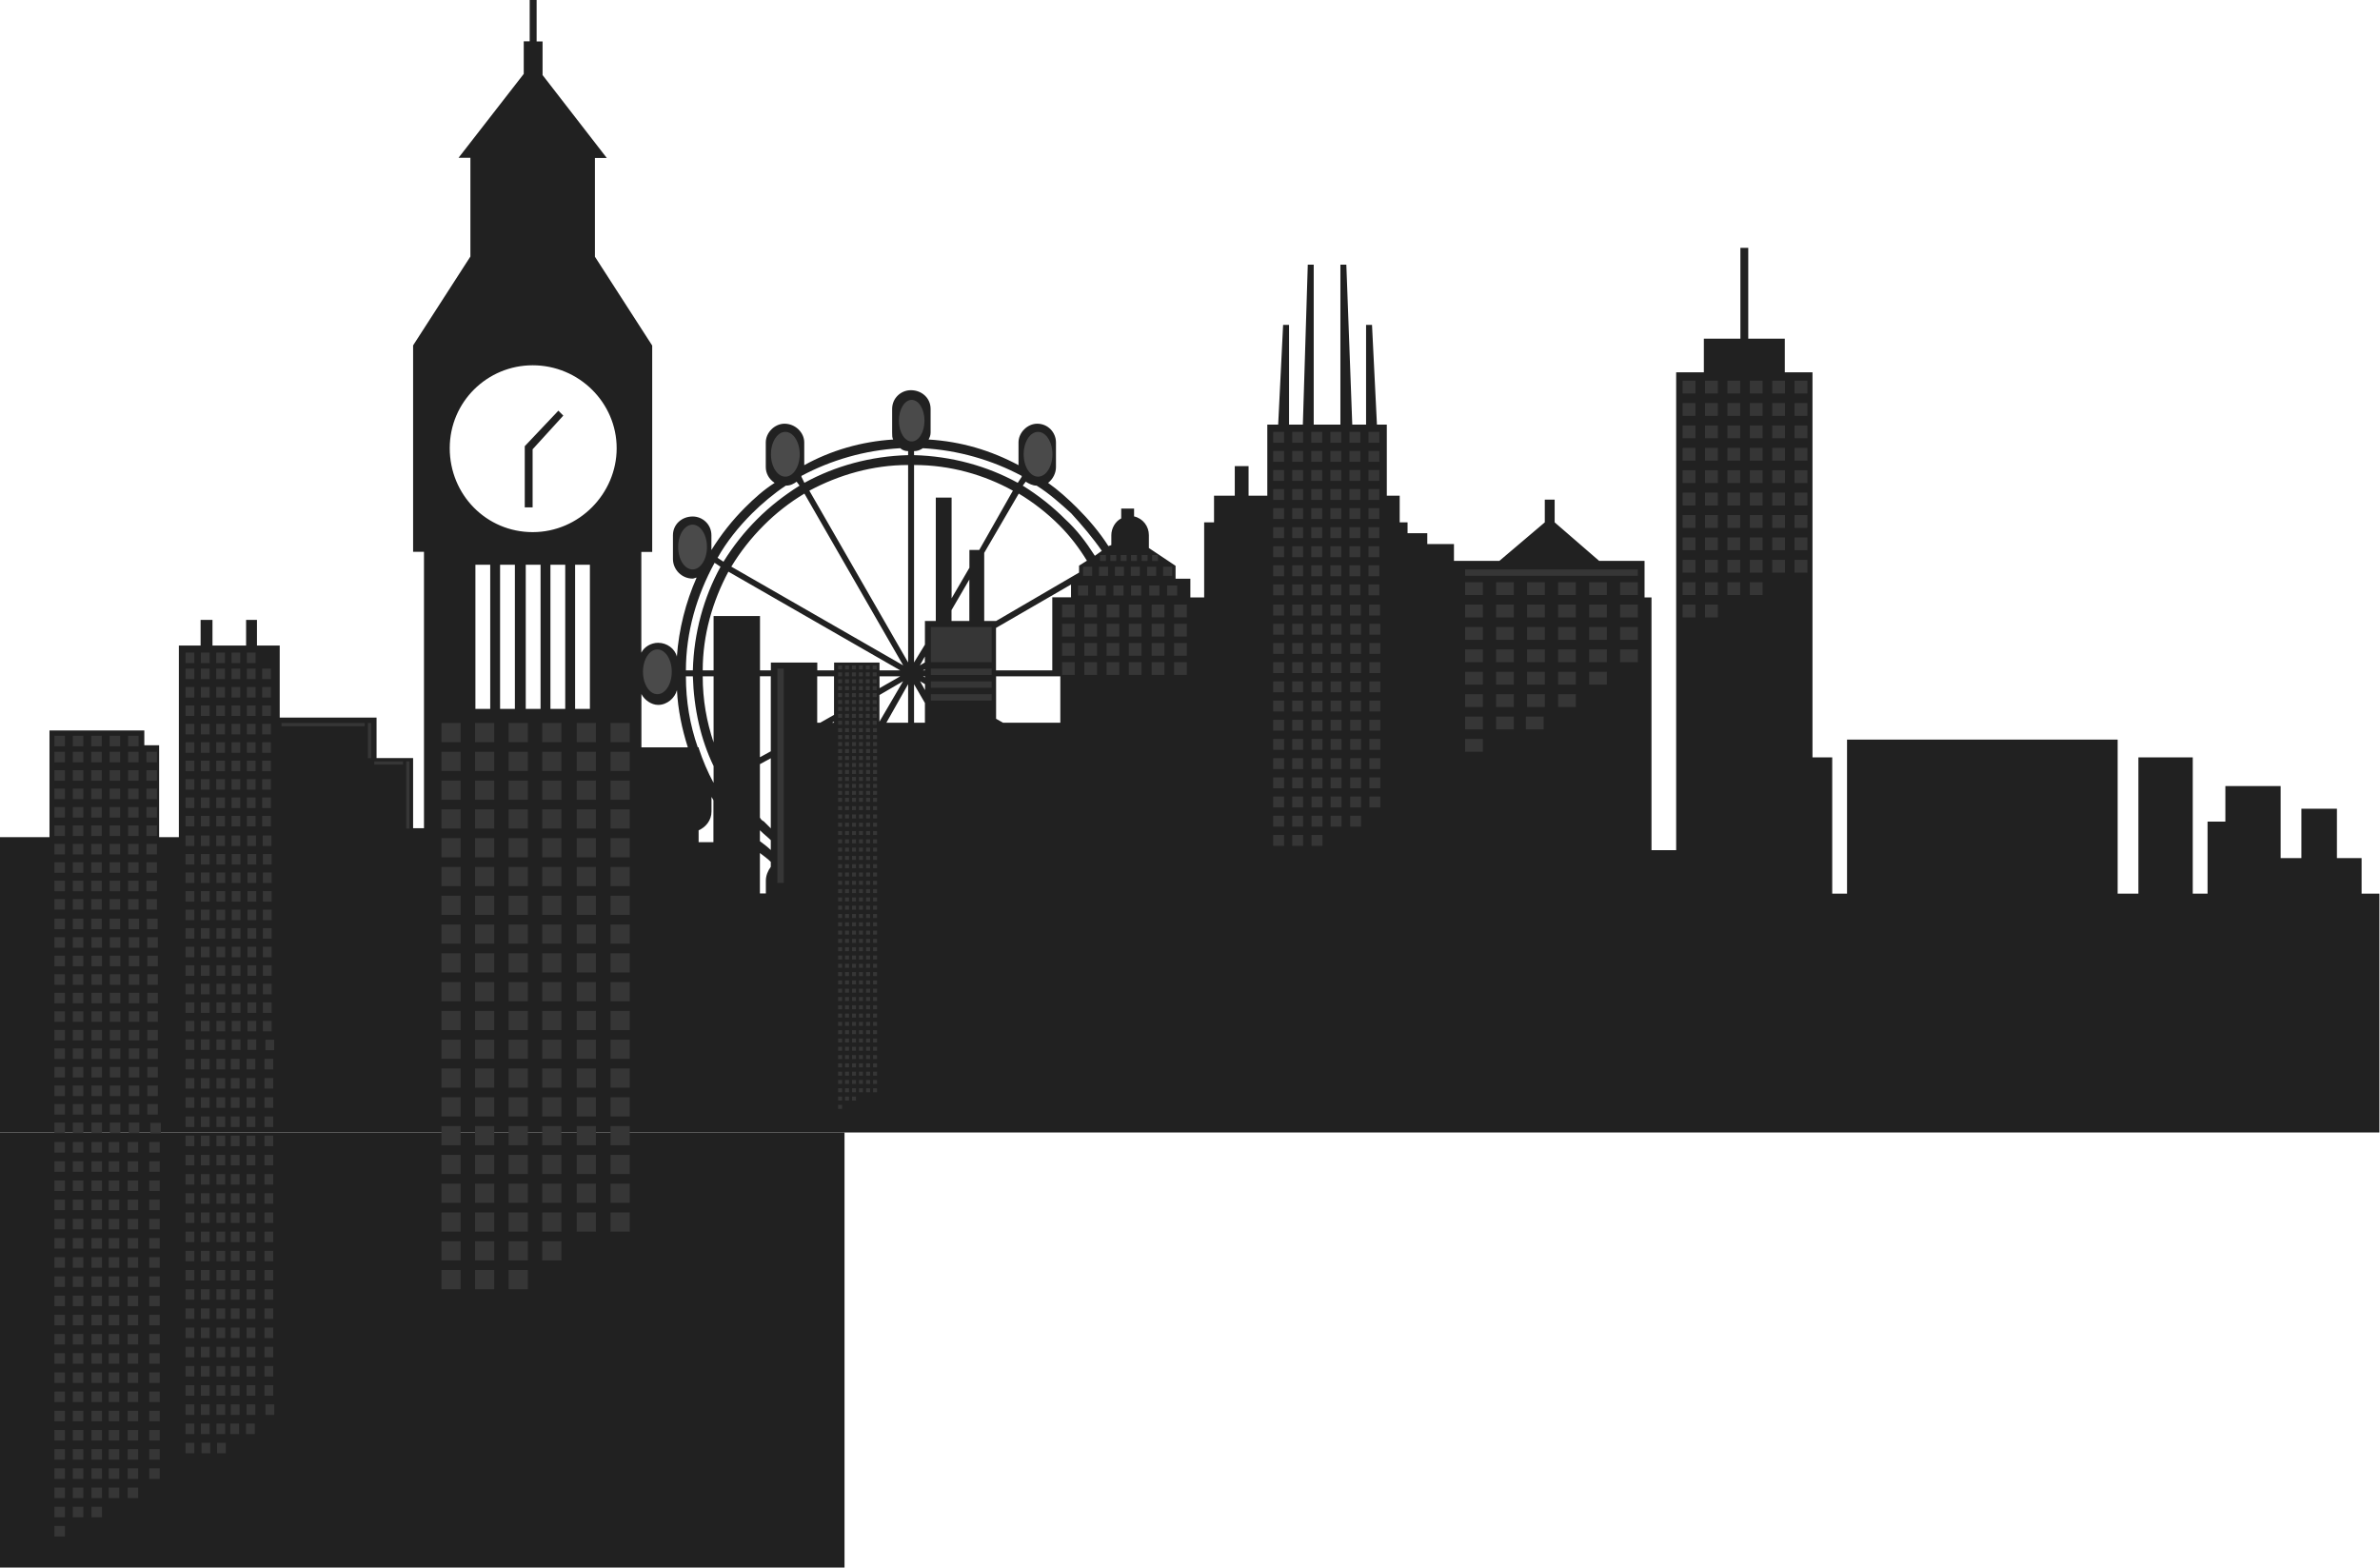 <svg width="744" height="490" viewBox="0 0 744 490" fill="none" xmlns="http://www.w3.org/2000/svg">
<g clip-path="url(#clip0_231_22175)">
<path fill-rule="evenodd" clip-rule="evenodd" d="M-410.298 280.864H-395.475V274.698H-381.279V239.214H-369.541V232.107H-329.385V258.968H-325.673V247.863H-313.934V258.968H-308.679V242.297H-290.771V249.692H-283.059V274.698H-279.974V230.565H-262.38V274.698H-257.125V225.627H-239.845V162.655H-231.819V156.489H-225.649V130.255H-223.479V156.489H-217.309V162.655H-214.538V233.962H-199.715V163.596C-199.715 114.838 -188.918 75.017 -175.925 75.017C-162.644 75.017 -151.847 114.838 -151.847 163.596V251.547H-138.252V231.166H-117.573V217.265H-114.488V181.155H-107.691V173.133H-87.012V181.155H-80.215V217.265H-77.444V265.422H-66.019V257.086H-53.366V194.115H-48.738V133.312H-45.653V101.225H-42.569V95.372H-21.576V101.225H-18.177V133.312H-15.092V140.706H-9.837V194.089H-5.21V261.685H15.469V228.344H45.116V232.969H49.743V261.685H55.913V201.797H62.71V193.775H66.422V201.797H76.932V193.775H80.33V201.797H87.441V224.32H117.715V236.967H129.14V258.889H132.538V172.48H129.14V107.966L147.048 80.191V49.332H143.335L163.727 23.098V12.908H165.583V0H167.753V12.96H169.609V23.464L189.687 49.384H185.975V80.243L203.883 108.019V172.532H200.484V204.018C201.399 202.163 203.569 200.934 205.739 200.934C208.51 200.934 210.994 202.79 211.595 205.246C212.223 196.597 214.366 188.262 217.765 180.554C217.451 180.554 216.85 180.867 216.536 180.867C213.138 180.867 210.366 178.097 210.366 174.701V167.306C210.366 163.909 213.138 161.453 216.536 161.453C219.621 161.453 222.392 163.909 222.392 167.306V171.931C225.477 166.993 228.876 162.681 232.902 158.657C235.673 155.888 238.758 153.092 242.156 150.949C240.3 149.721 239.385 147.866 239.385 146.011V138.303C239.385 135.219 242.156 132.45 245.241 132.45C248.64 132.45 251.411 135.219 251.411 138.303V145.41C259.751 140.785 269.319 138.015 279.201 137.388C278.887 136.761 278.888 136.16 278.888 135.219V127.825C278.888 124.428 281.659 121.972 284.744 121.972C288.142 121.972 290.913 124.428 290.913 127.825V135.219C290.913 136.134 290.6 136.761 290.286 137.388C300.482 138.015 309.736 140.785 318.39 145.41V138.303C318.39 135.219 321.161 132.45 324.246 132.45C327.644 132.45 330.102 135.219 330.102 138.303V146.011C330.102 147.866 329.187 149.721 327.644 150.949C330.729 153.118 333.814 155.888 336.612 158.657C340.324 162.368 343.722 166.365 346.494 170.703L347.409 170.389V167.306C347.409 165.137 348.637 162.995 350.494 162.054V158.971H354.52V161.427C357.291 162.054 359.147 164.51 359.147 167.28V171.304L367.487 176.869V180.893H372.114V186.746H376.428V163.282H379.512V154.947H385.996V145.697H390.31V154.947H396.166V132.737H399.564L401.107 101.565H402.963V132.737H407.276L408.819 82.725H410.675V132.737H419.015V82.725H420.871L422.727 132.737H427.041V101.565H428.897L430.439 132.737H433.524V154.947H437.55V163.282H440.008V166.679H446.177V170.076H454.517V175.328H468.713L482.909 163.282V156.175H485.993V163.282L499.902 175.328H514.097V186.746H516.267V265.761H523.979V116.38H532.633V105.876H544.057V77.473H546.515V105.876H557.939V116.38H566.593V236.758H572.763V279.349H577.39V231.192H661.989V279.349H668.473V236.758H685.466V279.349H690.093V256.825H695.661V245.72H712.942V268.244H719.426V252.801H730.536V268.244H738.249V279.349H743.817V354.026H-410.298V280.89V280.864ZM285.737 141.046V142.274C297.475 142.588 308.586 145.671 318.155 150.923L319.383 149.068V148.754C310.128 143.816 299.619 140.733 288.508 140.105C287.593 140.733 286.652 141.02 285.737 141.02V141.046ZM285.737 145.357V207.075L289.136 201.509V194.115H292.534V155.548H297.475V187.034L303.044 177.47V171.905H306.129L316.638 153.379C307.671 148.441 297.188 145.357 285.763 145.357H285.737ZM285.737 213.868V225.914H289.136V219.748L285.737 213.895V213.868ZM283.881 225.914V213.868L277.084 225.914H283.881ZM283.881 207.075V145.357C272.77 145.357 262.26 148.441 253.006 153.379L283.881 207.075ZM283.881 142.248V141.02C282.966 141.02 282.025 140.706 281.423 140.105C270.313 140.733 259.803 143.816 250.548 148.754V149.068L251.463 150.923C261.032 145.671 272.143 142.588 283.881 142.274V142.248ZM320.638 150.583L319.723 151.811C324.664 154.895 328.978 158.291 333.004 162.315C336.716 165.712 339.487 169.423 342.258 173.734L344.428 172.192C341.657 168.168 338.259 164.171 334.86 160.46C331.461 157.377 328.063 154.294 324.063 151.811C322.834 151.811 321.605 151.184 320.664 150.583H320.638ZM318.468 154.294L307.671 172.819V194.115H311.383L337.317 178.986V176.817L339.775 175.275C337.317 171.252 334.52 167.567 331.122 164.171C327.409 160.46 323.096 157.063 318.468 154.294ZM303.018 181.155L297.449 190.718V194.115H303.018V181.155ZM289.109 205.22L287.567 207.989L289.109 207.075V205.22ZM274.914 225.601L282.312 212.954L274.914 217.265V225.601ZM334.834 182.696L311.357 196.283V209.557H328.952V186.72H334.808V182.696H334.834ZM289.136 209.244L288.508 209.557H289.136V209.244ZM260.718 225.601L260.091 225.914H260.718V225.601ZM240.954 237.019L237.555 238.874V255.545C237.869 256.172 238.183 256.459 238.784 256.773C239.411 257.4 240.326 258.314 240.954 258.942V237.019ZM237.555 236.706L240.954 234.85V211.386H237.555V236.706ZM256.404 225.914L260.718 223.458V211.412H255.463V225.914H256.378H256.404ZM274.94 215.123L281.423 211.412H274.94V215.123ZM331.461 211.412H311.383V224.686L313.553 225.914H331.461V211.412ZM289.162 211.412H288.534L289.162 211.726V211.412ZM223.072 211.412H219.673C219.673 218.807 220.902 225.601 223.072 232.081V211.412ZM216.588 211.412H214.419C214.419 219.12 215.647 226.541 218.131 233.622H218.445V233.936C219.673 237.646 221.216 241.33 223.072 244.727V239.475C219.046 231.14 216.902 221.577 216.588 211.386V211.412ZM214.419 209.557H216.588C216.902 197.825 219.987 186.72 225.242 177.157L223.386 175.929C217.817 186.119 214.419 197.538 214.419 209.583V209.557ZM219.673 209.557H223.072V192.573H237.581V209.557H240.98V207.101H255.489V209.557H260.744V207.101H274.94V209.557H281.423L227.699 178.698C222.758 187.948 219.673 198.452 219.673 209.557ZM289.162 213.868L287.619 212.954L289.162 215.724V213.868ZM224.301 174.361L226.157 175.589C229.242 170.651 232.64 166.339 236.666 162.315C240.692 158.291 245.006 154.921 249.947 151.811L249.032 150.583C248.117 151.21 247.176 151.811 245.633 151.811C241.921 154.268 238.235 157.377 235.124 160.46C230.81 164.771 227.098 169.423 224.327 174.361H224.301ZM228.614 177.131L282.338 207.989L251.463 154.294C246.836 157.063 242.496 160.46 238.81 164.171C234.784 168.194 231.412 172.506 228.614 177.131ZM240.954 262.626C240.039 261.711 238.784 260.771 237.555 259.543V262.939C238.784 263.854 240.013 264.795 240.954 265.709V262.626ZM211.621 215.724C210.994 218.18 208.536 220.349 205.765 220.349C203.595 220.349 201.452 218.807 200.51 216.952V233.622H215.02C213.164 227.769 211.935 221.89 211.621 215.724ZM222.418 249.065V253.69C222.418 256.459 220.562 258.628 218.392 259.543V263.253H223.02V250.293C223.02 249.979 222.706 249.666 222.392 249.065H222.418ZM237.555 266.65V279.296H239.411V275.272C239.411 273.731 240.039 272.189 240.954 270.961V269.419C240.039 268.505 238.784 267.564 237.555 266.65ZM166.524 140.419L176.093 129.915L174.55 128.373L164.041 139.478V158.605H166.498V140.393L166.524 140.419ZM166.524 114.185C181.034 114.185 192.772 125.917 192.772 140.105C192.772 154.294 181.034 166.339 166.524 166.339C152.015 166.339 140.59 154.607 140.59 140.105C140.59 125.604 152.329 114.185 166.524 114.185ZM148.616 176.53H153.244V221.603H148.616V176.53ZM156.328 176.53H160.956V221.603H156.328V176.53ZM164.354 176.53H168.982V221.603H164.354V176.53ZM172.067 176.53H176.694V221.603H172.067V176.53ZM179.779 176.53H184.406V221.603H179.779V176.53Z" fill="#212121"/>
</g>
<rect y="354" width="264" height="136" fill="#212121"/>
<rect x="526" y="119" width="4" height="4" fill="#363636"/>
<rect x="526" y="126" width="4" height="4" fill="#363636"/>
<rect x="526" y="182" width="4" height="4" fill="#363636"/>
<rect x="526" y="189" width="4" height="4" fill="#363636"/>
<rect x="526" y="133" width="4" height="4" fill="#363636"/>
<rect x="526" y="140" width="4" height="4" fill="#363636"/>
<rect x="526" y="147" width="4" height="4" fill="#363636"/>
<rect x="526" y="154" width="4" height="4" fill="#363636"/>
<rect x="526" y="161" width="4" height="4" fill="#363636"/>
<rect x="526" y="168" width="4" height="4" fill="#363636"/>
<rect x="526" y="175" width="4" height="4" fill="#363636"/>
<rect x="533" y="119" width="4" height="4" fill="#363636"/>
<rect x="533" y="126" width="4" height="4" fill="#363636"/>
<rect x="533" y="182" width="4" height="4" fill="#363636"/>
<rect x="533" y="189" width="4" height="4" fill="#363636"/>
<rect x="533" y="133" width="4" height="4" fill="#363636"/>
<rect x="533" y="140" width="4" height="4" fill="#363636"/>
<rect x="533" y="147" width="4" height="4" fill="#363636"/>
<rect x="533" y="154" width="4" height="4" fill="#363636"/>
<rect x="533" y="161" width="4" height="4" fill="#363636"/>
<rect x="533" y="168" width="4" height="4" fill="#363636"/>
<rect x="533" y="175" width="4" height="4" fill="#363636"/>
<rect x="540" y="119" width="4" height="4" fill="#363636"/>
<rect x="540" y="126" width="4" height="4" fill="#363636"/>
<rect x="540" y="182" width="4" height="4" fill="#363636"/>
<rect x="540" y="133" width="4" height="4" fill="#363636"/>
<rect x="540" y="140" width="4" height="4" fill="#363636"/>
<rect x="540" y="147" width="4" height="4" fill="#363636"/>
<rect x="540" y="154" width="4" height="4" fill="#363636"/>
<rect x="540" y="161" width="4" height="4" fill="#363636"/>
<rect x="540" y="168" width="4" height="4" fill="#363636"/>
<rect x="540" y="175" width="4" height="4" fill="#363636"/>
<rect x="547" y="119" width="4" height="4" fill="#363636"/>
<rect x="547" y="126" width="4" height="4" fill="#363636"/>
<rect x="547" y="182" width="4" height="4" fill="#363636"/>
<rect x="547" y="133" width="4" height="4" fill="#363636"/>
<rect x="547" y="140" width="4" height="4" fill="#363636"/>
<rect x="547" y="147" width="4" height="4" fill="#363636"/>
<rect x="547" y="154" width="4" height="4" fill="#363636"/>
<rect x="547" y="161" width="4" height="4" fill="#363636"/>
<rect x="547" y="168" width="4" height="4" fill="#363636"/>
<rect x="547" y="175" width="4" height="4" fill="#363636"/>
<rect x="554" y="119" width="4" height="4" fill="#363636"/>
<rect x="554" y="126" width="4" height="4" fill="#363636"/>
<rect x="554" y="133" width="4" height="4" fill="#363636"/>
<rect x="554" y="140" width="4" height="4" fill="#363636"/>
<rect x="554" y="147" width="4" height="4" fill="#363636"/>
<rect x="554" y="154" width="4" height="4" fill="#363636"/>
<rect x="554" y="161" width="4" height="4" fill="#363636"/>
<rect x="554" y="168" width="4" height="4" fill="#363636"/>
<rect x="554" y="175" width="4" height="4" fill="#363636"/>
<rect x="561" y="119" width="4" height="4" fill="#363636"/>
<rect x="561" y="126" width="4" height="4" fill="#363636"/>
<rect x="561" y="133" width="4" height="4" fill="#363636"/>
<rect x="561" y="140" width="4" height="4" fill="#363636"/>
<rect x="561" y="147" width="4" height="4" fill="#363636"/>
<rect x="561" y="154" width="4" height="4" fill="#363636"/>
<rect x="561" y="161" width="4" height="4" fill="#363636"/>
<rect x="561" y="168" width="4" height="4" fill="#363636"/>
<rect x="561" y="175" width="4" height="4" fill="#363636"/>
<rect x="422.081" y="255" width="3.405" height="3.405" fill="#363636"/>
<rect x="398" y="135" width="3.405" height="3.405" fill="#363636"/>
<rect x="398" y="140.959" width="3.405" height="3.405" fill="#363636"/>
<rect x="398" y="189" width="3.405" height="3.405" fill="#363636"/>
<rect x="398" y="195" width="3.405" height="3.405" fill="#363636"/>
<rect x="398" y="201" width="3.405" height="3.405" fill="#363636"/>
<rect x="398" y="207" width="3.405" height="3.405" fill="#363636"/>
<rect x="398" y="255" width="3.405" height="3.405" fill="#363636"/>
<rect x="398" y="261" width="3.405" height="3.405" fill="#363636"/>
<rect x="398" y="213" width="3.405" height="3.405" fill="#363636"/>
<rect x="398" y="219" width="3.405" height="3.405" fill="#363636"/>
<rect x="398" y="225" width="3.405" height="3.405" fill="#363636"/>
<rect x="398" y="231" width="3.405" height="3.405" fill="#363636"/>
<rect x="398" y="237" width="3.405" height="3.405" fill="#363636"/>
<rect x="398" y="243" width="3.405" height="3.405" fill="#363636"/>
<rect x="398" y="249" width="3.405" height="3.405" fill="#363636"/>
<rect x="398" y="146.919" width="3.405" height="3.405" fill="#363636"/>
<rect x="398" y="152.878" width="3.405" height="3.405" fill="#363636"/>
<rect x="398" y="158.838" width="3.405" height="3.405" fill="#363636"/>
<rect x="398" y="164.797" width="3.405" height="3.405" fill="#363636"/>
<rect x="398" y="170.757" width="3.405" height="3.405" fill="#363636"/>
<rect x="398" y="176.716" width="3.405" height="3.405" fill="#363636"/>
<rect x="398" y="182.676" width="3.405" height="3.405" fill="#363636"/>
<rect x="403.959" y="135" width="3.405" height="3.405" fill="#363636"/>
<rect x="403.959" y="140.959" width="3.405" height="3.405" fill="#363636"/>
<rect x="403.959" y="189" width="3.405" height="3.405" fill="#363636"/>
<rect x="403.959" y="195" width="3.405" height="3.405" fill="#363636"/>
<rect x="403.959" y="201" width="3.405" height="3.405" fill="#363636"/>
<rect x="403.959" y="207" width="3.405" height="3.405" fill="#363636"/>
<rect x="403.959" y="255" width="3.405" height="3.405" fill="#363636"/>
<rect x="403.959" y="261" width="3.405" height="3.405" fill="#363636"/>
<rect x="403.959" y="213" width="3.405" height="3.405" fill="#363636"/>
<rect x="403.959" y="219" width="3.405" height="3.405" fill="#363636"/>
<rect x="403.959" y="225" width="3.405" height="3.405" fill="#363636"/>
<rect x="403.959" y="231" width="3.405" height="3.405" fill="#363636"/>
<rect x="403.959" y="237" width="3.405" height="3.405" fill="#363636"/>
<rect x="403.959" y="243" width="3.405" height="3.405" fill="#363636"/>
<rect x="403.959" y="249" width="3.405" height="3.405" fill="#363636"/>
<rect x="403.959" y="146.919" width="3.405" height="3.405" fill="#363636"/>
<rect x="403.959" y="152.878" width="3.405" height="3.405" fill="#363636"/>
<rect x="403.959" y="158.838" width="3.405" height="3.405" fill="#363636"/>
<rect x="403.959" y="164.797" width="3.405" height="3.405" fill="#363636"/>
<rect x="403.959" y="170.757" width="3.405" height="3.405" fill="#363636"/>
<rect x="403.959" y="176.716" width="3.405" height="3.405" fill="#363636"/>
<rect x="403.959" y="182.676" width="3.405" height="3.405" fill="#363636"/>
<rect x="409.919" y="135" width="3.405" height="3.405" fill="#363636"/>
<rect x="409.919" y="140.959" width="3.405" height="3.405" fill="#363636"/>
<rect x="409.919" y="189" width="3.405" height="3.405" fill="#363636"/>
<rect x="410" y="195" width="3.405" height="3.405" fill="#363636"/>
<rect x="410" y="201" width="3.405" height="3.405" fill="#363636"/>
<rect x="410" y="207" width="3.405" height="3.405" fill="#363636"/>
<rect x="410" y="255" width="3.405" height="3.405" fill="#363636"/>
<rect x="410" y="261" width="3.405" height="3.405" fill="#363636"/>
<rect x="410" y="213" width="3.405" height="3.405" fill="#363636"/>
<rect x="410" y="219" width="3.405" height="3.405" fill="#363636"/>
<rect x="410" y="225" width="3.405" height="3.405" fill="#363636"/>
<rect x="410" y="231" width="3.405" height="3.405" fill="#363636"/>
<rect x="410" y="237" width="3.405" height="3.405" fill="#363636"/>
<rect x="410" y="243" width="3.405" height="3.405" fill="#363636"/>
<rect x="410" y="249" width="3.405" height="3.405" fill="#363636"/>
<rect x="409.919" y="146.919" width="3.405" height="3.405" fill="#363636"/>
<rect x="409.919" y="152.878" width="3.405" height="3.405" fill="#363636"/>
<rect x="409.919" y="158.838" width="3.405" height="3.405" fill="#363636"/>
<rect x="409.919" y="164.797" width="3.405" height="3.405" fill="#363636"/>
<rect x="409.919" y="170.757" width="3.405" height="3.405" fill="#363636"/>
<rect x="409.919" y="176.716" width="3.405" height="3.405" fill="#363636"/>
<rect x="409.919" y="182.676" width="3.405" height="3.405" fill="#363636"/>
<rect x="415.878" y="135" width="3.405" height="3.405" fill="#363636"/>
<rect x="415.878" y="140.959" width="3.405" height="3.405" fill="#363636"/>
<rect x="415.878" y="189" width="3.405" height="3.405" fill="#363636"/>
<rect x="415.959" y="195" width="3.405" height="3.405" fill="#363636"/>
<rect x="415.959" y="201" width="3.405" height="3.405" fill="#363636"/>
<rect x="415.959" y="207" width="3.405" height="3.405" fill="#363636"/>
<rect x="415.959" y="255" width="3.405" height="3.405" fill="#363636"/>
<rect x="415.959" y="213" width="3.405" height="3.405" fill="#363636"/>
<rect x="415.959" y="219" width="3.405" height="3.405" fill="#363636"/>
<rect x="415.959" y="225" width="3.405" height="3.405" fill="#363636"/>
<rect x="415.959" y="231" width="3.405" height="3.405" fill="#363636"/>
<rect x="415.959" y="237" width="3.405" height="3.405" fill="#363636"/>
<rect x="415.959" y="243" width="3.405" height="3.405" fill="#363636"/>
<rect x="415.959" y="249" width="3.405" height="3.405" fill="#363636"/>
<rect x="422" y="189" width="3.405" height="3.405" fill="#363636"/>
<rect x="422.081" y="195" width="3.405" height="3.405" fill="#363636"/>
<rect x="422.081" y="201" width="3.405" height="3.405" fill="#363636"/>
<rect x="422.081" y="207" width="3.405" height="3.405" fill="#363636"/>
<rect x="422.081" y="213" width="3.405" height="3.405" fill="#363636"/>
<rect x="422.081" y="219" width="3.405" height="3.405" fill="#363636"/>
<rect x="422.081" y="225" width="3.405" height="3.405" fill="#363636"/>
<rect x="422.081" y="231" width="3.405" height="3.405" fill="#363636"/>
<rect x="422.081" y="237" width="3.405" height="3.405" fill="#363636"/>
<rect x="422.081" y="243" width="3.405" height="3.405" fill="#363636"/>
<rect x="422.081" y="249" width="3.405" height="3.405" fill="#363636"/>
<rect x="428" y="189" width="3.405" height="3.405" fill="#363636"/>
<rect x="428.081" y="195" width="3.405" height="3.405" fill="#363636"/>
<rect x="428.081" y="201" width="3.405" height="3.405" fill="#363636"/>
<rect x="428.081" y="207" width="3.405" height="3.405" fill="#363636"/>
<rect x="428.081" y="213" width="3.405" height="3.405" fill="#363636"/>
<rect x="428.081" y="219" width="3.405" height="3.405" fill="#363636"/>
<rect x="428.081" y="225" width="3.405" height="3.405" fill="#363636"/>
<rect x="428.081" y="231" width="3.405" height="3.405" fill="#363636"/>
<rect x="428.081" y="237" width="3.405" height="3.405" fill="#363636"/>
<rect x="428.081" y="243" width="3.405" height="3.405" fill="#363636"/>
<rect x="428.081" y="249" width="3.405" height="3.405" fill="#363636"/>
<rect x="415.878" y="146.919" width="3.405" height="3.405" fill="#363636"/>
<rect x="415.878" y="152.878" width="3.405" height="3.405" fill="#363636"/>
<rect x="415.878" y="158.838" width="3.405" height="3.405" fill="#363636"/>
<rect x="415.878" y="164.797" width="3.405" height="3.405" fill="#363636"/>
<rect x="415.878" y="170.757" width="3.405" height="3.405" fill="#363636"/>
<rect x="415.878" y="176.716" width="3.405" height="3.405" fill="#363636"/>
<rect x="415.878" y="182.676" width="3.405" height="3.405" fill="#363636"/>
<rect x="421.838" y="135" width="3.405" height="3.405" fill="#363636"/>
<rect x="421.838" y="140.959" width="3.405" height="3.405" fill="#363636"/>
<rect x="421.838" y="146.919" width="3.405" height="3.405" fill="#363636"/>
<rect x="421.838" y="152.878" width="3.405" height="3.405" fill="#363636"/>
<rect x="421.838" y="158.838" width="3.405" height="3.405" fill="#363636"/>
<rect x="421.838" y="164.797" width="3.405" height="3.405" fill="#363636"/>
<rect x="421.838" y="170.757" width="3.405" height="3.405" fill="#363636"/>
<rect x="421.838" y="176.716" width="3.405" height="3.405" fill="#363636"/>
<rect x="421.838" y="182.676" width="3.405" height="3.405" fill="#363636"/>
<rect x="427.797" y="135" width="3.405" height="3.405" fill="#363636"/>
<rect x="427.797" y="140.959" width="3.405" height="3.405" fill="#363636"/>
<rect x="427.797" y="146.919" width="3.405" height="3.405" fill="#363636"/>
<rect x="427.797" y="152.878" width="3.405" height="3.405" fill="#363636"/>
<rect x="427.797" y="158.838" width="3.405" height="3.405" fill="#363636"/>
<rect x="427.797" y="164.797" width="3.405" height="3.405" fill="#363636"/>
<rect x="427.797" y="170.757" width="3.405" height="3.405" fill="#363636"/>
<rect x="427.797" y="176.716" width="3.405" height="3.405" fill="#363636"/>
<rect x="427.797" y="182.676" width="3.405" height="3.405" fill="#363636"/>
<rect x="477" y="224" width="5.538" height="4" fill="#363636"/>
<rect x="458" y="182" width="5.538" height="4" fill="#363636"/>
<rect x="458" y="189" width="5.538" height="4" fill="#363636"/>
<rect x="458" y="196" width="5.538" height="4" fill="#363636"/>
<rect x="458" y="203" width="5.538" height="4" fill="#363636"/>
<rect x="458" y="210" width="5.538" height="4" fill="#363636"/>
<rect x="458" y="217" width="5.538" height="4" fill="#363636"/>
<rect x="458" y="224" width="5.538" height="4" fill="#363636"/>
<rect x="458" y="231" width="5.538" height="4" fill="#363636"/>
<rect x="467.692" y="182" width="5.538" height="4" fill="#363636"/>
<rect x="467.692" y="189" width="5.538" height="4" fill="#363636"/>
<rect x="467.692" y="196" width="5.538" height="4" fill="#363636"/>
<rect x="467.692" y="203" width="5.538" height="4" fill="#363636"/>
<rect x="467.692" y="210" width="5.538" height="4" fill="#363636"/>
<rect x="467.692" y="217" width="5.538" height="4" fill="#363636"/>
<rect x="467.692" y="224" width="5.538" height="4" fill="#363636"/>
<rect x="477.385" y="182" width="5.538" height="4" fill="#363636"/>
<rect x="477.385" y="189" width="5.538" height="4" fill="#363636"/>
<rect x="477.385" y="196" width="5.538" height="4" fill="#363636"/>
<rect x="477.385" y="203" width="5.538" height="4" fill="#363636"/>
<rect x="477.385" y="210" width="5.538" height="4" fill="#363636"/>
<rect x="477.385" y="217" width="5.538" height="4" fill="#363636"/>
<rect x="487.077" y="182" width="5.538" height="4" fill="#363636"/>
<rect x="487.077" y="189" width="5.538" height="4" fill="#363636"/>
<rect x="487.077" y="196" width="5.538" height="4" fill="#363636"/>
<rect x="487.077" y="203" width="5.538" height="4" fill="#363636"/>
<rect x="487.077" y="210" width="5.538" height="4" fill="#363636"/>
<rect x="487.077" y="217" width="5.538" height="4" fill="#363636"/>
<rect x="496.77" y="182" width="5.538" height="4" fill="#363636"/>
<rect x="496.77" y="189" width="5.538" height="4" fill="#363636"/>
<rect x="496.77" y="196" width="5.538" height="4" fill="#363636"/>
<rect x="496.77" y="203" width="5.538" height="4" fill="#363636"/>
<rect x="496.77" y="210" width="5.538" height="4" fill="#363636"/>
<rect x="506.461" y="182" width="5.538" height="4" fill="#363636"/>
<rect x="506.461" y="189" width="5.538" height="4" fill="#363636"/>
<rect x="506.461" y="196" width="5.538" height="4" fill="#363636"/>
<rect x="506.461" y="203" width="5.538" height="4" fill="#363636"/>
<rect x="458" y="178" width="54" height="2" fill="#363636"/>
<rect x="243" y="209" width="2" height="67" fill="#363636"/>
<rect x="291" y="207" width="11" height="19" transform="rotate(-90 291 207)" fill="#363636"/>
<rect x="291" y="211" width="2" height="19" transform="rotate(-90 291 211)" fill="#363636"/>
<rect x="291" y="215" width="2" height="19" transform="rotate(-90 291 215)" fill="#363636"/>
<rect x="291" y="219" width="2" height="19" transform="rotate(-90 291 219)" fill="#363636"/>
<rect x="115" y="226" width="1" height="11" fill="#363636"/>
<rect x="117" y="239" width="1" height="9" transform="rotate(-90 117 239)" fill="#363636"/>
<rect x="88" y="227" width="1" height="26" transform="rotate(-90 88 227)" fill="#363636"/>
<rect x="127" y="238" width="1" height="21" fill="#363636"/>
<rect x="40.261" y="350.915" width="3.289" height="3.289" fill="#363636"/>
<rect x="39.913" y="357" width="3.289" height="3.289" fill="#363636"/>
<rect x="39.913" y="363" width="3.289" height="3.289" fill="#363636"/>
<rect x="39.913" y="369" width="3.289" height="3.289" fill="#363636"/>
<rect x="39.913" y="375" width="3.289" height="3.289" fill="#363636"/>
<rect x="39.913" y="381" width="3.289" height="3.289" fill="#363636"/>
<rect x="39.913" y="387" width="3.289" height="3.289" fill="#363636"/>
<rect x="39.913" y="393" width="3.289" height="3.289" fill="#363636"/>
<rect x="39.913" y="399" width="3.289" height="3.289" fill="#363636"/>
<rect x="39.913" y="405" width="3.289" height="3.289" fill="#363636"/>
<rect x="39.913" y="411" width="3.289" height="3.289" fill="#363636"/>
<rect x="39.913" y="417" width="3.289" height="3.289" fill="#363636"/>
<rect x="39.913" y="423" width="3.289" height="3.289" fill="#363636"/>
<rect x="39.913" y="429" width="3.289" height="3.289" fill="#363636"/>
<rect x="39.913" y="435" width="3.289" height="3.289" fill="#363636"/>
<rect x="39.913" y="441" width="3.289" height="3.289" fill="#363636"/>
<rect x="39.913" y="447" width="3.289" height="3.289" fill="#363636"/>
<rect x="39.913" y="453" width="3.289" height="3.289" fill="#363636"/>
<rect x="39.913" y="459" width="3.289" height="3.289" fill="#363636"/>
<rect x="39.913" y="465" width="3.289" height="3.289" fill="#363636"/>
<rect x="17" y="235" width="3.289" height="3.289" fill="#363636"/>
<rect x="17" y="230" width="3.289" height="3.289" fill="#363636"/>
<rect x="17" y="240.756" width="3.289" height="3.289" fill="#363636"/>
<rect x="17" y="287.162" width="3.289" height="3.289" fill="#363636"/>
<rect x="138" y="226" width="6" height="6" fill="#363636"/>
<rect x="138" y="235" width="6" height="6" fill="#363636"/>
<rect x="138" y="244" width="6" height="6" fill="#363636"/>
<rect x="138" y="253" width="6" height="6" fill="#363636"/>
<rect x="138" y="262" width="6" height="6" fill="#363636"/>
<rect x="138" y="271" width="6" height="6" fill="#363636"/>
<rect x="138" y="280" width="6" height="6" fill="#363636"/>
<rect x="138" y="289" width="6" height="6" fill="#363636"/>
<rect x="138" y="298" width="6" height="6" fill="#363636"/>
<rect x="138" y="307" width="6" height="6" fill="#363636"/>
<rect x="138" y="316" width="6" height="6" fill="#363636"/>
<rect x="138" y="325" width="6" height="6" fill="#363636"/>
<rect x="138" y="334" width="6" height="6" fill="#363636"/>
<rect x="138" y="343" width="6" height="6" fill="#363636"/>
<rect x="138" y="352" width="6" height="6" fill="#363636"/>
<rect x="138" y="361" width="6" height="6" fill="#363636"/>
<rect x="138" y="370" width="6" height="6" fill="#363636"/>
<rect x="138" y="379" width="6" height="6" fill="#363636"/>
<rect x="138" y="388" width="6" height="6" fill="#363636"/>
<rect x="138" y="397" width="6" height="6" fill="#363636"/>
<rect x="17" y="292.958" width="3.289" height="3.289" fill="#363636"/>
<rect x="17" y="298.753" width="3.289" height="3.289" fill="#363636"/>
<rect x="17" y="304.549" width="3.289" height="3.289" fill="#363636"/>
<rect x="17" y="350.915" width="3.289" height="3.289" fill="#363636"/>
<rect x="17" y="357" width="3.289" height="3.289" fill="#363636"/>
<rect x="17" y="363" width="3.289" height="3.289" fill="#363636"/>
<rect x="17" y="369" width="3.289" height="3.289" fill="#363636"/>
<rect x="17" y="375" width="3.289" height="3.289" fill="#363636"/>
<rect x="17" y="381" width="3.289" height="3.289" fill="#363636"/>
<rect x="17" y="387" width="3.289" height="3.289" fill="#363636"/>
<rect x="17" y="393" width="3.289" height="3.289" fill="#363636"/>
<rect x="17" y="399" width="3.289" height="3.289" fill="#363636"/>
<rect x="17" y="405" width="3.289" height="3.289" fill="#363636"/>
<rect x="17" y="411" width="3.289" height="3.289" fill="#363636"/>
<rect x="17" y="417" width="3.289" height="3.289" fill="#363636"/>
<rect x="17" y="423" width="3.289" height="3.289" fill="#363636"/>
<rect x="17" y="429" width="3.289" height="3.289" fill="#363636"/>
<rect x="17" y="435" width="3.289" height="3.289" fill="#363636"/>
<rect x="17" y="441" width="3.289" height="3.289" fill="#363636"/>
<rect x="17" y="447" width="3.289" height="3.289" fill="#363636"/>
<rect x="17" y="453" width="3.289" height="3.289" fill="#363636"/>
<rect x="17" y="459" width="3.289" height="3.289" fill="#363636"/>
<rect x="17" y="465" width="3.289" height="3.289" fill="#363636"/>
<rect x="17" y="471" width="3.289" height="3.289" fill="#363636"/>
<rect x="17" y="477" width="3.289" height="3.289" fill="#363636"/>
<rect x="17" y="310.345" width="3.289" height="3.289" fill="#363636"/>
<rect x="17" y="316.14" width="3.289" height="3.289" fill="#363636"/>
<rect x="17" y="321.936" width="3.289" height="3.289" fill="#363636"/>
<rect x="17" y="327.732" width="3.289" height="3.289" fill="#363636"/>
<rect x="17" y="333.527" width="3.289" height="3.289" fill="#363636"/>
<rect x="17" y="339.323" width="3.289" height="3.289" fill="#363636"/>
<rect x="17" y="345.119" width="3.289" height="3.289" fill="#363636"/>
<rect x="17" y="246.513" width="3.289" height="3.289" fill="#363636"/>
<rect x="17" y="252.27" width="3.289" height="3.289" fill="#363636"/>
<rect x="17" y="258.026" width="3.289" height="3.289" fill="#363636"/>
<rect x="17" y="263.783" width="3.289" height="3.289" fill="#363636"/>
<rect x="17" y="269.54" width="3.289" height="3.289" fill="#363636"/>
<rect x="17" y="275.296" width="3.289" height="3.289" fill="#363636"/>
<rect x="17" y="281.053" width="3.289" height="3.289" fill="#363636"/>
<rect x="22.757" y="235" width="3.289" height="3.289" fill="#363636"/>
<rect x="22.757" y="230" width="3.289" height="3.289" fill="#363636"/>
<rect x="159" y="397" width="6" height="6" fill="#363636"/>
<rect x="22.757" y="240.756" width="3.289" height="3.289" fill="#363636"/>
<rect x="22.757" y="287.162" width="3.289" height="3.289" fill="#363636"/>
<rect x="148.5" y="226" width="6" height="6" fill="#363636"/>
<rect x="148.5" y="235" width="6" height="6" fill="#363636"/>
<rect x="148.5" y="244" width="6" height="6" fill="#363636"/>
<rect x="148.5" y="253" width="6" height="6" fill="#363636"/>
<rect x="148.5" y="262" width="6" height="6" fill="#363636"/>
<rect x="148.5" y="271" width="6" height="6" fill="#363636"/>
<rect x="148.5" y="280" width="6" height="6" fill="#363636"/>
<rect x="148.5" y="289" width="6" height="6" fill="#363636"/>
<rect x="148.5" y="298" width="6" height="6" fill="#363636"/>
<rect x="148.5" y="307" width="6" height="6" fill="#363636"/>
<rect x="148.5" y="316" width="6" height="6" fill="#363636"/>
<rect x="148.5" y="325" width="6" height="6" fill="#363636"/>
<rect x="148.5" y="334" width="6" height="6" fill="#363636"/>
<rect x="148.5" y="343" width="6" height="6" fill="#363636"/>
<rect x="148.5" y="352" width="6" height="6" fill="#363636"/>
<rect x="148.5" y="361" width="6" height="6" fill="#363636"/>
<rect x="148.5" y="370" width="6" height="6" fill="#363636"/>
<rect x="148.5" y="379" width="6" height="6" fill="#363636"/>
<rect x="148.5" y="388" width="6" height="6" fill="#363636"/>
<rect x="148.5" y="397" width="6" height="6" fill="#363636"/>
<rect x="22.757" y="292.958" width="3.289" height="3.289" fill="#363636"/>
<rect x="22.757" y="298.753" width="3.289" height="3.289" fill="#363636"/>
<rect x="22.757" y="304.549" width="3.289" height="3.289" fill="#363636"/>
<rect x="22.757" y="350.915" width="3.289" height="3.289" fill="#363636"/>
<rect x="22.757" y="357" width="3.289" height="3.289" fill="#363636"/>
<rect x="22.757" y="363" width="3.289" height="3.289" fill="#363636"/>
<rect x="22.757" y="369" width="3.289" height="3.289" fill="#363636"/>
<rect x="22.757" y="375" width="3.289" height="3.289" fill="#363636"/>
<rect x="22.757" y="381" width="3.289" height="3.289" fill="#363636"/>
<rect x="22.757" y="387" width="3.289" height="3.289" fill="#363636"/>
<rect x="22.757" y="393" width="3.289" height="3.289" fill="#363636"/>
<rect x="22.757" y="399" width="3.289" height="3.289" fill="#363636"/>
<rect x="22.757" y="405" width="3.289" height="3.289" fill="#363636"/>
<rect x="22.757" y="411" width="3.289" height="3.289" fill="#363636"/>
<rect x="22.757" y="417" width="3.289" height="3.289" fill="#363636"/>
<rect x="22.757" y="423" width="3.289" height="3.289" fill="#363636"/>
<rect x="22.757" y="429" width="3.289" height="3.289" fill="#363636"/>
<rect x="22.757" y="435" width="3.289" height="3.289" fill="#363636"/>
<rect x="22.757" y="441" width="3.289" height="3.289" fill="#363636"/>
<rect x="22.757" y="447" width="3.289" height="3.289" fill="#363636"/>
<rect x="22.757" y="453" width="3.289" height="3.289" fill="#363636"/>
<rect x="22.757" y="459" width="3.289" height="3.289" fill="#363636"/>
<rect x="22.757" y="465" width="3.289" height="3.289" fill="#363636"/>
<rect x="22.757" y="471" width="3.289" height="3.289" fill="#363636"/>
<rect x="22.757" y="310.345" width="3.289" height="3.289" fill="#363636"/>
<rect x="22.757" y="316.14" width="3.289" height="3.289" fill="#363636"/>
<rect x="22.757" y="321.936" width="3.289" height="3.289" fill="#363636"/>
<rect x="22.757" y="327.732" width="3.289" height="3.289" fill="#363636"/>
<rect x="22.757" y="333.527" width="3.289" height="3.289" fill="#363636"/>
<rect x="22.757" y="339.323" width="3.289" height="3.289" fill="#363636"/>
<rect x="22.757" y="345.119" width="3.289" height="3.289" fill="#363636"/>
<rect x="22.757" y="246.513" width="3.289" height="3.289" fill="#363636"/>
<rect x="22.757" y="252.27" width="3.289" height="3.289" fill="#363636"/>
<rect x="22.757" y="258.026" width="3.289" height="3.289" fill="#363636"/>
<rect x="22.757" y="263.783" width="3.289" height="3.289" fill="#363636"/>
<rect x="22.757" y="269.54" width="3.289" height="3.289" fill="#363636"/>
<rect x="22.757" y="275.296" width="3.289" height="3.289" fill="#363636"/>
<rect x="22.757" y="281.053" width="3.289" height="3.289" fill="#363636"/>
<rect x="28.513" y="235" width="3.289" height="3.289" fill="#363636"/>
<rect x="28.513" y="230" width="3.289" height="3.289" fill="#363636"/>
<rect x="28.513" y="240.756" width="3.289" height="3.289" fill="#363636"/>
<rect x="28.513" y="287.162" width="3.289" height="3.289" fill="#363636"/>
<rect x="159" y="226" width="6" height="6" fill="#363636"/>
<rect x="159" y="235" width="6" height="6" fill="#363636"/>
<rect x="159" y="244" width="6" height="6" fill="#363636"/>
<rect x="159" y="253" width="6" height="6" fill="#363636"/>
<rect x="159" y="262" width="6" height="6" fill="#363636"/>
<rect x="159" y="271" width="6" height="6" fill="#363636"/>
<rect x="159" y="280" width="6" height="6" fill="#363636"/>
<rect x="159" y="289" width="6" height="6" fill="#363636"/>
<rect x="159" y="298" width="6" height="6" fill="#363636"/>
<rect x="159" y="307" width="6" height="6" fill="#363636"/>
<rect x="159" y="316" width="6" height="6" fill="#363636"/>
<rect x="159" y="325" width="6" height="6" fill="#363636"/>
<rect x="159" y="334" width="6" height="6" fill="#363636"/>
<rect x="159" y="343" width="6" height="6" fill="#363636"/>
<rect x="159" y="352" width="6" height="6" fill="#363636"/>
<rect x="159" y="361" width="6" height="6" fill="#363636"/>
<rect x="159" y="370" width="6" height="6" fill="#363636"/>
<rect x="159" y="379" width="6" height="6" fill="#363636"/>
<rect x="159" y="388" width="6" height="6" fill="#363636"/>
<rect x="28.592" y="292.958" width="3.289" height="3.289" fill="#363636"/>
<rect x="28.592" y="298.753" width="3.289" height="3.289" fill="#363636"/>
<rect x="28.592" y="304.549" width="3.289" height="3.289" fill="#363636"/>
<rect x="28.592" y="350.915" width="3.289" height="3.289" fill="#363636"/>
<rect x="28.592" y="357" width="3.289" height="3.289" fill="#363636"/>
<rect x="28.592" y="363" width="3.289" height="3.289" fill="#363636"/>
<rect x="28.592" y="369" width="3.289" height="3.289" fill="#363636"/>
<rect x="28.592" y="375" width="3.289" height="3.289" fill="#363636"/>
<rect x="28.592" y="381" width="3.289" height="3.289" fill="#363636"/>
<rect x="28.592" y="387" width="3.289" height="3.289" fill="#363636"/>
<rect x="28.592" y="393" width="3.289" height="3.289" fill="#363636"/>
<rect x="28.592" y="399" width="3.289" height="3.289" fill="#363636"/>
<rect x="28.592" y="405" width="3.289" height="3.289" fill="#363636"/>
<rect x="28.592" y="411" width="3.289" height="3.289" fill="#363636"/>
<rect x="28.592" y="417" width="3.289" height="3.289" fill="#363636"/>
<rect x="28.592" y="423" width="3.289" height="3.289" fill="#363636"/>
<rect x="28.592" y="429" width="3.289" height="3.289" fill="#363636"/>
<rect x="28.592" y="435" width="3.289" height="3.289" fill="#363636"/>
<rect x="28.592" y="441" width="3.289" height="3.289" fill="#363636"/>
<rect x="28.592" y="447" width="3.289" height="3.289" fill="#363636"/>
<rect x="28.592" y="453" width="3.289" height="3.289" fill="#363636"/>
<rect x="28.592" y="459" width="3.289" height="3.289" fill="#363636"/>
<rect x="28.592" y="465" width="3.289" height="3.289" fill="#363636"/>
<rect x="28.592" y="471" width="3.289" height="3.289" fill="#363636"/>
<rect x="28.592" y="310.345" width="3.289" height="3.289" fill="#363636"/>
<rect x="28.592" y="316.14" width="3.289" height="3.289" fill="#363636"/>
<rect x="28.592" y="321.936" width="3.289" height="3.289" fill="#363636"/>
<rect x="28.592" y="327.732" width="3.289" height="3.289" fill="#363636"/>
<rect x="28.592" y="333.527" width="3.289" height="3.289" fill="#363636"/>
<rect x="28.592" y="339.323" width="3.289" height="3.289" fill="#363636"/>
<rect x="28.592" y="345.119" width="3.289" height="3.289" fill="#363636"/>
<rect x="28.513" y="246.513" width="3.289" height="3.289" fill="#363636"/>
<rect x="28.513" y="252.27" width="3.289" height="3.289" fill="#363636"/>
<rect x="28.513" y="258.026" width="3.289" height="3.289" fill="#363636"/>
<rect x="28.513" y="263.783" width="3.289" height="3.289" fill="#363636"/>
<rect x="28.513" y="269.54" width="3.289" height="3.289" fill="#363636"/>
<rect x="28.513" y="275.296" width="3.289" height="3.289" fill="#363636"/>
<rect x="28.513" y="281.053" width="3.289" height="3.289" fill="#363636"/>
<rect x="34.27" y="235" width="3.289" height="3.289" fill="#363636"/>
<rect x="34.27" y="230" width="3.289" height="3.289" fill="#363636"/>
<rect x="34.27" y="240.756" width="3.289" height="3.289" fill="#363636"/>
<rect x="34.27" y="287.162" width="3.289" height="3.289" fill="#363636"/>
<rect x="169.5" y="226" width="6" height="6" fill="#363636"/>
<rect x="169.5" y="235" width="6" height="6" fill="#363636"/>
<rect x="169.5" y="244" width="6" height="6" fill="#363636"/>
<rect x="169.5" y="253" width="6" height="6" fill="#363636"/>
<rect x="169.5" y="262" width="6" height="6" fill="#363636"/>
<rect x="169.5" y="271" width="6" height="6" fill="#363636"/>
<rect x="169.5" y="280" width="6" height="6" fill="#363636"/>
<rect x="169.5" y="289" width="6" height="6" fill="#363636"/>
<rect x="169.5" y="298" width="6" height="6" fill="#363636"/>
<rect x="169.5" y="307" width="6" height="6" fill="#363636"/>
<rect x="169.5" y="316" width="6" height="6" fill="#363636"/>
<rect x="169.5" y="325" width="6" height="6" fill="#363636"/>
<rect x="169.5" y="334" width="6" height="6" fill="#363636"/>
<rect x="169.5" y="343" width="6" height="6" fill="#363636"/>
<rect x="169.5" y="352" width="6" height="6" fill="#363636"/>
<rect x="169.5" y="361" width="6" height="6" fill="#363636"/>
<rect x="169.5" y="370" width="6" height="6" fill="#363636"/>
<rect x="169.5" y="379" width="6" height="6" fill="#363636"/>
<rect x="169.5" y="388" width="6" height="6" fill="#363636"/>
<rect x="34.348" y="292.958" width="3.289" height="3.289" fill="#363636"/>
<rect x="34.348" y="298.753" width="3.289" height="3.289" fill="#363636"/>
<rect x="34.348" y="304.549" width="3.289" height="3.289" fill="#363636"/>
<rect x="34.348" y="350.915" width="3.289" height="3.289" fill="#363636"/>
<rect x="34" y="357" width="3.289" height="3.289" fill="#363636"/>
<rect x="34" y="363" width="3.289" height="3.289" fill="#363636"/>
<rect x="34" y="369" width="3.289" height="3.289" fill="#363636"/>
<rect x="34" y="375" width="3.289" height="3.289" fill="#363636"/>
<rect x="34" y="381" width="3.289" height="3.289" fill="#363636"/>
<rect x="34" y="387" width="3.289" height="3.289" fill="#363636"/>
<rect x="34" y="393" width="3.289" height="3.289" fill="#363636"/>
<rect x="34" y="399" width="3.289" height="3.289" fill="#363636"/>
<rect x="34" y="405" width="3.289" height="3.289" fill="#363636"/>
<rect x="34" y="411" width="3.289" height="3.289" fill="#363636"/>
<rect x="34" y="417" width="3.289" height="3.289" fill="#363636"/>
<rect x="34" y="423" width="3.289" height="3.289" fill="#363636"/>
<rect x="34" y="429" width="3.289" height="3.289" fill="#363636"/>
<rect x="34" y="435" width="3.289" height="3.289" fill="#363636"/>
<rect x="34" y="441" width="3.289" height="3.289" fill="#363636"/>
<rect x="34" y="447" width="3.289" height="3.289" fill="#363636"/>
<rect x="34" y="453" width="3.289" height="3.289" fill="#363636"/>
<rect x="34" y="459" width="3.289" height="3.289" fill="#363636"/>
<rect x="34" y="465" width="3.289" height="3.289" fill="#363636"/>
<rect x="34.348" y="310.345" width="3.289" height="3.289" fill="#363636"/>
<rect x="34.348" y="316.14" width="3.289" height="3.289" fill="#363636"/>
<rect x="34.348" y="321.936" width="3.289" height="3.289" fill="#363636"/>
<rect x="34.348" y="327.732" width="3.289" height="3.289" fill="#363636"/>
<rect x="34.348" y="333.527" width="3.289" height="3.289" fill="#363636"/>
<rect x="34.348" y="339.323" width="3.289" height="3.289" fill="#363636"/>
<rect x="34.348" y="345.119" width="3.289" height="3.289" fill="#363636"/>
<rect x="40.183" y="287.162" width="3.289" height="3.289" fill="#363636"/>
<rect x="180.286" y="226" width="6" height="6" fill="#363636"/>
<rect x="180.286" y="235" width="6" height="6" fill="#363636"/>
<rect x="180.286" y="244" width="6" height="6" fill="#363636"/>
<rect x="180.286" y="253" width="6" height="6" fill="#363636"/>
<rect x="180.286" y="262" width="6" height="6" fill="#363636"/>
<rect x="180.286" y="271" width="6" height="6" fill="#363636"/>
<rect x="180.286" y="280" width="6" height="6" fill="#363636"/>
<rect x="180.286" y="289" width="6" height="6" fill="#363636"/>
<rect x="180.286" y="298" width="6" height="6" fill="#363636"/>
<rect x="180.286" y="307" width="6" height="6" fill="#363636"/>
<rect x="180.286" y="316" width="6" height="6" fill="#363636"/>
<rect x="180.286" y="325" width="6" height="6" fill="#363636"/>
<rect x="180.286" y="334" width="6" height="6" fill="#363636"/>
<rect x="180.286" y="343" width="6" height="6" fill="#363636"/>
<rect x="180.286" y="352" width="6" height="6" fill="#363636"/>
<rect x="180.286" y="361" width="6" height="6" fill="#363636"/>
<rect x="180.286" y="370" width="6" height="6" fill="#363636"/>
<rect x="180.286" y="379" width="6" height="6" fill="#363636"/>
<rect x="40.261" y="292.958" width="3.289" height="3.289" fill="#363636"/>
<rect x="40.261" y="298.753" width="3.289" height="3.289" fill="#363636"/>
<rect x="40.261" y="304.549" width="3.289" height="3.289" fill="#363636"/>
<rect x="40.261" y="310.345" width="3.289" height="3.289" fill="#363636"/>
<rect x="40.261" y="316.14" width="3.289" height="3.289" fill="#363636"/>
<rect x="40.261" y="321.936" width="3.289" height="3.289" fill="#363636"/>
<rect x="40.261" y="327.732" width="3.289" height="3.289" fill="#363636"/>
<rect x="40.261" y="333.527" width="3.289" height="3.289" fill="#363636"/>
<rect x="40.261" y="339.323" width="3.289" height="3.289" fill="#363636"/>
<rect x="40.261" y="345.119" width="3.289" height="3.289" fill="#363636"/>
<rect x="45.978" y="287.162" width="3.289" height="3.289" fill="#363636"/>
<rect x="190.857" y="226" width="6" height="6" fill="#363636"/>
<rect x="190.857" y="235" width="6" height="6" fill="#363636"/>
<rect x="190.857" y="244" width="6" height="6" fill="#363636"/>
<rect x="190.857" y="253" width="6" height="6" fill="#363636"/>
<rect x="190.857" y="262" width="6" height="6" fill="#363636"/>
<rect x="190.857" y="271" width="6" height="6" fill="#363636"/>
<rect x="190.857" y="280" width="6" height="6" fill="#363636"/>
<rect x="190.857" y="289" width="6" height="6" fill="#363636"/>
<rect x="190.857" y="298" width="6" height="6" fill="#363636"/>
<rect x="190.857" y="307" width="6" height="6" fill="#363636"/>
<rect x="190.857" y="316" width="6" height="6" fill="#363636"/>
<rect x="190.857" y="325" width="6" height="6" fill="#363636"/>
<rect x="190.857" y="334" width="6" height="6" fill="#363636"/>
<rect x="190.857" y="343" width="6" height="6" fill="#363636"/>
<rect x="190.857" y="352" width="6" height="6" fill="#363636"/>
<rect x="190.857" y="361" width="6" height="6" fill="#363636"/>
<rect x="190.857" y="370" width="6" height="6" fill="#363636"/>
<rect x="190.857" y="379" width="6" height="6" fill="#363636"/>
<rect x="46.057" y="292.958" width="3.289" height="3.289" fill="#363636"/>
<rect x="46.057" y="298.753" width="3.289" height="3.289" fill="#363636"/>
<rect x="46.057" y="304.549" width="3.289" height="3.289" fill="#363636"/>
<rect x="46.057" y="310.345" width="3.289" height="3.289" fill="#363636"/>
<rect x="46.057" y="316.14" width="3.289" height="3.289" fill="#363636"/>
<rect x="46.057" y="321.936" width="3.289" height="3.289" fill="#363636"/>
<rect x="46.057" y="327.732" width="3.289" height="3.289" fill="#363636"/>
<rect x="46.057" y="333.527" width="3.289" height="3.289" fill="#363636"/>
<rect x="46.057" y="339.323" width="3.289" height="3.289" fill="#363636"/>
<rect x="46.057" y="345.119" width="3.289" height="3.289" fill="#363636"/>
<rect x="47" y="351" width="3.289" height="3.289" fill="#363636"/>
<rect x="46.652" y="357" width="3.289" height="3.289" fill="#363636"/>
<rect x="46.652" y="363" width="3.289" height="3.289" fill="#363636"/>
<rect x="46.652" y="369" width="3.289" height="3.289" fill="#363636"/>
<rect x="46.652" y="375" width="3.289" height="3.289" fill="#363636"/>
<rect x="46.652" y="381" width="3.289" height="3.289" fill="#363636"/>
<rect x="46.652" y="387" width="3.289" height="3.289" fill="#363636"/>
<rect x="46.652" y="393" width="3.289" height="3.289" fill="#363636"/>
<rect x="46.652" y="399" width="3.289" height="3.289" fill="#363636"/>
<rect x="46.652" y="405" width="3.289" height="3.289" fill="#363636"/>
<rect x="46.652" y="411" width="3.289" height="3.289" fill="#363636"/>
<rect x="46.652" y="417" width="3.289" height="3.289" fill="#363636"/>
<rect x="46.652" y="423" width="3.289" height="3.289" fill="#363636"/>
<rect x="46.652" y="429" width="3.289" height="3.289" fill="#363636"/>
<rect x="46.652" y="435" width="3.289" height="3.289" fill="#363636"/>
<rect x="46.652" y="441" width="3.289" height="3.289" fill="#363636"/>
<rect x="46.652" y="447" width="3.289" height="3.289" fill="#363636"/>
<rect x="46.652" y="453" width="3.289" height="3.289" fill="#363636"/>
<rect x="46.652" y="459" width="3.289" height="3.289" fill="#363636"/>
<rect x="34.27" y="246.513" width="3.289" height="3.289" fill="#363636"/>
<rect x="34.27" y="252.27" width="3.289" height="3.289" fill="#363636"/>
<rect x="34.27" y="258.026" width="3.289" height="3.289" fill="#363636"/>
<rect x="34.27" y="263.783" width="3.289" height="3.289" fill="#363636"/>
<rect x="34.27" y="269.54" width="3.289" height="3.289" fill="#363636"/>
<rect x="34.27" y="275.296" width="3.289" height="3.289" fill="#363636"/>
<rect x="34.27" y="281.053" width="3.289" height="3.289" fill="#363636"/>
<rect x="40.026" y="235" width="3.289" height="3.289" fill="#363636"/>
<rect x="40.026" y="230" width="3.289" height="3.289" fill="#363636"/>
<rect x="40.026" y="240.756" width="3.289" height="3.289" fill="#363636"/>
<rect x="40.026" y="246.513" width="3.289" height="3.289" fill="#363636"/>
<rect x="40.026" y="252.27" width="3.289" height="3.289" fill="#363636"/>
<rect x="40.026" y="258.026" width="3.289" height="3.289" fill="#363636"/>
<rect x="40.026" y="263.783" width="3.289" height="3.289" fill="#363636"/>
<rect x="40.026" y="269.54" width="3.289" height="3.289" fill="#363636"/>
<rect x="40.026" y="275.296" width="3.289" height="3.289" fill="#363636"/>
<rect x="40.026" y="281.053" width="3.289" height="3.289" fill="#363636"/>
<rect x="45.783" y="235" width="3.289" height="3.289" fill="#363636"/>
<rect x="45.783" y="240.756" width="3.289" height="3.289" fill="#363636"/>
<rect x="45.783" y="246.513" width="3.289" height="3.289" fill="#363636"/>
<rect x="45.783" y="252.27" width="3.289" height="3.289" fill="#363636"/>
<rect x="45.783" y="258.026" width="3.289" height="3.289" fill="#363636"/>
<rect x="45.783" y="263.783" width="3.289" height="3.289" fill="#363636"/>
<rect x="45.783" y="269.54" width="3.289" height="3.289" fill="#363636"/>
<rect x="45.783" y="275.296" width="3.289" height="3.289" fill="#363636"/>
<rect x="45.783" y="281.053" width="3.289" height="3.289" fill="#363636"/>
<rect x="77.361" y="324.915" width="2.738" height="3.289" fill="#363636"/>
<rect x="77.071" y="331" width="2.738" height="3.289" fill="#363636"/>
<rect x="77.071" y="337" width="2.738" height="3.289" fill="#363636"/>
<rect x="77.071" y="343" width="2.738" height="3.289" fill="#363636"/>
<rect x="77.071" y="349" width="2.738" height="3.289" fill="#363636"/>
<rect x="77.071" y="355" width="2.738" height="3.289" fill="#363636"/>
<rect x="77.071" y="361" width="2.738" height="3.289" fill="#363636"/>
<rect x="77.071" y="367" width="2.738" height="3.289" fill="#363636"/>
<rect x="77.071" y="373" width="2.738" height="3.289" fill="#363636"/>
<rect x="77.071" y="379" width="2.738" height="3.289" fill="#363636"/>
<rect x="77.071" y="385" width="2.738" height="3.289" fill="#363636"/>
<rect x="77.071" y="391" width="2.738" height="3.289" fill="#363636"/>
<rect x="77.071" y="397" width="2.738" height="3.289" fill="#363636"/>
<rect x="77.071" y="403" width="2.738" height="3.289" fill="#363636"/>
<rect x="77.071" y="409" width="2.738" height="3.289" fill="#363636"/>
<rect x="77.071" y="415" width="2.738" height="3.289" fill="#363636"/>
<rect x="77.071" y="421" width="2.738" height="3.289" fill="#363636"/>
<rect x="77.071" y="427" width="2.738" height="3.289" fill="#363636"/>
<rect x="77.071" y="433" width="2.738" height="3.289" fill="#363636"/>
<rect x="77.071" y="439" width="2.738" height="3.289" fill="#363636"/>
<rect x="76.921" y="445" width="2.738" height="3.289" fill="#363636"/>
<rect x="58" y="209" width="2.738" height="3.289" fill="#363636"/>
<rect x="58" y="204" width="2.738" height="3.289" fill="#363636"/>
<rect x="58" y="214.756" width="2.738" height="3.289" fill="#363636"/>
<rect x="58" y="261.162" width="2.738" height="3.289" fill="#363636"/>
<rect x="58" y="266.958" width="2.738" height="3.289" fill="#363636"/>
<rect x="58" y="272.753" width="2.738" height="3.289" fill="#363636"/>
<rect x="58" y="278.549" width="2.738" height="3.289" fill="#363636"/>
<rect x="58" y="324.915" width="2.738" height="3.289" fill="#363636"/>
<rect x="58" y="331" width="2.738" height="3.289" fill="#363636"/>
<rect x="58" y="337" width="2.738" height="3.289" fill="#363636"/>
<rect x="58" y="343" width="2.738" height="3.289" fill="#363636"/>
<rect x="58" y="349" width="2.738" height="3.289" fill="#363636"/>
<rect x="58" y="355" width="2.738" height="3.289" fill="#363636"/>
<rect x="58" y="361" width="2.738" height="3.289" fill="#363636"/>
<rect x="58" y="367" width="2.738" height="3.289" fill="#363636"/>
<rect x="58" y="373" width="2.738" height="3.289" fill="#363636"/>
<rect x="58" y="379" width="2.738" height="3.289" fill="#363636"/>
<rect x="58" y="385" width="2.738" height="3.289" fill="#363636"/>
<rect x="58" y="391" width="2.738" height="3.289" fill="#363636"/>
<rect x="58" y="397" width="2.738" height="3.289" fill="#363636"/>
<rect x="58" y="403" width="2.738" height="3.289" fill="#363636"/>
<rect x="58" y="409" width="2.738" height="3.289" fill="#363636"/>
<rect x="58" y="415" width="2.738" height="3.289" fill="#363636"/>
<rect x="58" y="421" width="2.738" height="3.289" fill="#363636"/>
<rect x="58" y="427" width="2.738" height="3.289" fill="#363636"/>
<rect x="58" y="433" width="2.738" height="3.289" fill="#363636"/>
<rect x="58" y="439" width="2.738" height="3.289" fill="#363636"/>
<rect x="58" y="445" width="2.738" height="3.289" fill="#363636"/>
<rect x="58" y="451" width="2.738" height="3.289" fill="#363636"/>
<rect x="58" y="284.345" width="2.738" height="3.289" fill="#363636"/>
<rect x="58" y="290.14" width="2.738" height="3.289" fill="#363636"/>
<rect x="58" y="295.936" width="2.738" height="3.289" fill="#363636"/>
<rect x="58" y="301.732" width="2.738" height="3.289" fill="#363636"/>
<rect x="58" y="307.527" width="2.738" height="3.289" fill="#363636"/>
<rect x="58" y="313.323" width="2.738" height="3.289" fill="#363636"/>
<rect x="58" y="319.119" width="2.738" height="3.289" fill="#363636"/>
<rect x="58" y="220.513" width="2.738" height="3.289" fill="#363636"/>
<rect x="58" y="226.27" width="2.738" height="3.289" fill="#363636"/>
<rect x="58" y="232.026" width="2.738" height="3.289" fill="#363636"/>
<rect x="58" y="237.783" width="2.738" height="3.289" fill="#363636"/>
<rect x="58" y="243.54" width="2.738" height="3.289" fill="#363636"/>
<rect x="58" y="249.296" width="2.738" height="3.289" fill="#363636"/>
<rect x="58" y="255.053" width="2.738" height="3.289" fill="#363636"/>
<rect x="62.791" y="209" width="2.738" height="3.289" fill="#363636"/>
<rect x="62.791" y="204" width="2.738" height="3.289" fill="#363636"/>
<rect x="62.791" y="214.757" width="2.738" height="3.289" fill="#363636"/>
<rect x="62.791" y="261.162" width="2.738" height="3.289" fill="#363636"/>
<rect x="62.791" y="266.958" width="2.738" height="3.289" fill="#363636"/>
<rect x="62.791" y="272.753" width="2.738" height="3.289" fill="#363636"/>
<rect x="62.791" y="278.549" width="2.738" height="3.289" fill="#363636"/>
<rect x="62.791" y="324.915" width="2.738" height="3.289" fill="#363636"/>
<rect x="62.791" y="331" width="2.738" height="3.289" fill="#363636"/>
<rect x="62.791" y="337" width="2.738" height="3.289" fill="#363636"/>
<rect x="62.791" y="343" width="2.738" height="3.289" fill="#363636"/>
<rect x="62.791" y="349" width="2.738" height="3.289" fill="#363636"/>
<rect x="62.791" y="355" width="2.738" height="3.289" fill="#363636"/>
<rect x="62.791" y="361" width="2.738" height="3.289" fill="#363636"/>
<rect x="62.791" y="367" width="2.738" height="3.289" fill="#363636"/>
<rect x="62.791" y="373" width="2.738" height="3.289" fill="#363636"/>
<rect x="62.791" y="379" width="2.738" height="3.289" fill="#363636"/>
<rect x="62.791" y="385" width="2.738" height="3.289" fill="#363636"/>
<rect x="62.791" y="391" width="2.738" height="3.289" fill="#363636"/>
<rect x="62.791" y="397" width="2.738" height="3.289" fill="#363636"/>
<rect x="62.791" y="403" width="2.738" height="3.289" fill="#363636"/>
<rect x="62.791" y="409" width="2.738" height="3.289" fill="#363636"/>
<rect x="62.791" y="415" width="2.738" height="3.289" fill="#363636"/>
<rect x="62.791" y="421" width="2.738" height="3.289" fill="#363636"/>
<rect x="62.791" y="427" width="2.738" height="3.289" fill="#363636"/>
<rect x="62.791" y="433" width="2.738" height="3.289" fill="#363636"/>
<rect x="62.791" y="439" width="2.738" height="3.289" fill="#363636"/>
<rect x="62.791" y="445" width="2.738" height="3.289" fill="#363636"/>
<rect x="63" y="451" width="2.738" height="3.289" fill="#363636"/>
<rect x="62.791" y="284.345" width="2.738" height="3.289" fill="#363636"/>
<rect x="62.791" y="290.14" width="2.738" height="3.289" fill="#363636"/>
<rect x="62.791" y="295.936" width="2.738" height="3.289" fill="#363636"/>
<rect x="62.791" y="301.732" width="2.738" height="3.289" fill="#363636"/>
<rect x="62.791" y="307.527" width="2.738" height="3.289" fill="#363636"/>
<rect x="62.791" y="313.323" width="2.738" height="3.289" fill="#363636"/>
<rect x="62.791" y="319.119" width="2.738" height="3.289" fill="#363636"/>
<rect x="62.791" y="220.513" width="2.738" height="3.289" fill="#363636"/>
<rect x="62.791" y="226.27" width="2.738" height="3.289" fill="#363636"/>
<rect x="62.791" y="232.026" width="2.738" height="3.289" fill="#363636"/>
<rect x="62.791" y="237.783" width="2.738" height="3.289" fill="#363636"/>
<rect x="62.791" y="243.54" width="2.738" height="3.289" fill="#363636"/>
<rect x="62.791" y="249.296" width="2.738" height="3.289" fill="#363636"/>
<rect x="62.791" y="255.053" width="2.738" height="3.289" fill="#363636"/>
<rect x="67.582" y="209" width="2.738" height="3.289" fill="#363636"/>
<rect x="67.582" y="204" width="2.738" height="3.289" fill="#363636"/>
<rect x="67.582" y="214.757" width="2.738" height="3.289" fill="#363636"/>
<rect x="67.582" y="261.162" width="2.738" height="3.289" fill="#363636"/>
<rect x="67.648" y="266.958" width="2.738" height="3.289" fill="#363636"/>
<rect x="67.648" y="272.753" width="2.738" height="3.289" fill="#363636"/>
<rect x="67.648" y="278.549" width="2.738" height="3.289" fill="#363636"/>
<rect x="67.648" y="324.915" width="2.738" height="3.289" fill="#363636"/>
<rect x="67.648" y="331" width="2.738" height="3.289" fill="#363636"/>
<rect x="67.648" y="337" width="2.738" height="3.289" fill="#363636"/>
<rect x="67.648" y="343" width="2.738" height="3.289" fill="#363636"/>
<rect x="67.648" y="349" width="2.738" height="3.289" fill="#363636"/>
<rect x="67.648" y="355" width="2.738" height="3.289" fill="#363636"/>
<rect x="67.648" y="361" width="2.738" height="3.289" fill="#363636"/>
<rect x="67.648" y="367" width="2.738" height="3.289" fill="#363636"/>
<rect x="67.648" y="373" width="2.738" height="3.289" fill="#363636"/>
<rect x="67.648" y="379" width="2.738" height="3.289" fill="#363636"/>
<rect x="67.648" y="385" width="2.738" height="3.289" fill="#363636"/>
<rect x="67.648" y="391" width="2.738" height="3.289" fill="#363636"/>
<rect x="67.648" y="397" width="2.738" height="3.289" fill="#363636"/>
<rect x="67.648" y="403" width="2.738" height="3.289" fill="#363636"/>
<rect x="67.648" y="409" width="2.738" height="3.289" fill="#363636"/>
<rect x="67.648" y="415" width="2.738" height="3.289" fill="#363636"/>
<rect x="67.648" y="421" width="2.738" height="3.289" fill="#363636"/>
<rect x="67.648" y="427" width="2.738" height="3.289" fill="#363636"/>
<rect x="67.648" y="433" width="2.738" height="3.289" fill="#363636"/>
<rect x="67.648" y="439" width="2.738" height="3.289" fill="#363636"/>
<rect x="67.648" y="445" width="2.738" height="3.289" fill="#363636"/>
<rect x="67.856" y="451" width="2.738" height="3.289" fill="#363636"/>
<rect x="67.648" y="284.345" width="2.738" height="3.289" fill="#363636"/>
<rect x="67.648" y="290.14" width="2.738" height="3.289" fill="#363636"/>
<rect x="67.648" y="295.936" width="2.738" height="3.289" fill="#363636"/>
<rect x="67.648" y="301.732" width="2.738" height="3.289" fill="#363636"/>
<rect x="67.648" y="307.527" width="2.738" height="3.289" fill="#363636"/>
<rect x="67.648" y="313.323" width="2.738" height="3.289" fill="#363636"/>
<rect x="67.648" y="319.119" width="2.738" height="3.289" fill="#363636"/>
<rect x="67.582" y="220.513" width="2.738" height="3.289" fill="#363636"/>
<rect x="67.582" y="226.27" width="2.738" height="3.289" fill="#363636"/>
<rect x="67.582" y="232.026" width="2.738" height="3.289" fill="#363636"/>
<rect x="67.582" y="237.783" width="2.738" height="3.289" fill="#363636"/>
<rect x="67.582" y="243.54" width="2.738" height="3.289" fill="#363636"/>
<rect x="67.582" y="249.296" width="2.738" height="3.289" fill="#363636"/>
<rect x="67.582" y="255.053" width="2.738" height="3.289" fill="#363636"/>
<rect x="72.374" y="209" width="2.738" height="3.289" fill="#363636"/>
<rect x="72.374" y="204" width="2.738" height="3.289" fill="#363636"/>
<rect x="72.374" y="214.757" width="2.738" height="3.289" fill="#363636"/>
<rect x="72.374" y="261.162" width="2.738" height="3.289" fill="#363636"/>
<rect x="72.439" y="266.958" width="2.738" height="3.289" fill="#363636"/>
<rect x="72.439" y="272.753" width="2.738" height="3.289" fill="#363636"/>
<rect x="72.439" y="278.549" width="2.738" height="3.289" fill="#363636"/>
<rect x="72.439" y="324.915" width="2.738" height="3.289" fill="#363636"/>
<rect x="72.149" y="331" width="2.738" height="3.289" fill="#363636"/>
<rect x="72.149" y="337" width="2.738" height="3.289" fill="#363636"/>
<rect x="72.149" y="343" width="2.738" height="3.289" fill="#363636"/>
<rect x="72.149" y="349" width="2.738" height="3.289" fill="#363636"/>
<rect x="72.149" y="355" width="2.738" height="3.289" fill="#363636"/>
<rect x="72.149" y="361" width="2.738" height="3.289" fill="#363636"/>
<rect x="72.149" y="367" width="2.738" height="3.289" fill="#363636"/>
<rect x="72.149" y="373" width="2.738" height="3.289" fill="#363636"/>
<rect x="72.149" y="379" width="2.738" height="3.289" fill="#363636"/>
<rect x="72.149" y="385" width="2.738" height="3.289" fill="#363636"/>
<rect x="72.149" y="391" width="2.738" height="3.289" fill="#363636"/>
<rect x="72.149" y="397" width="2.738" height="3.289" fill="#363636"/>
<rect x="72.149" y="403" width="2.738" height="3.289" fill="#363636"/>
<rect x="72.149" y="409" width="2.738" height="3.289" fill="#363636"/>
<rect x="72.149" y="415" width="2.738" height="3.289" fill="#363636"/>
<rect x="72.149" y="421" width="2.738" height="3.289" fill="#363636"/>
<rect x="72.149" y="427" width="2.738" height="3.289" fill="#363636"/>
<rect x="72.149" y="433" width="2.738" height="3.289" fill="#363636"/>
<rect x="72.149" y="439" width="2.738" height="3.289" fill="#363636"/>
<rect x="72" y="445" width="2.738" height="3.289" fill="#363636"/>
<rect x="72.439" y="284.345" width="2.738" height="3.289" fill="#363636"/>
<rect x="72.439" y="290.14" width="2.738" height="3.289" fill="#363636"/>
<rect x="72.439" y="295.936" width="2.738" height="3.289" fill="#363636"/>
<rect x="72.439" y="301.732" width="2.738" height="3.289" fill="#363636"/>
<rect x="72.439" y="307.527" width="2.738" height="3.289" fill="#363636"/>
<rect x="72.439" y="313.323" width="2.738" height="3.289" fill="#363636"/>
<rect x="72.439" y="319.119" width="2.738" height="3.289" fill="#363636"/>
<rect x="77.295" y="261.162" width="2.738" height="3.289" fill="#363636"/>
<rect x="77.361" y="266.958" width="2.738" height="3.289" fill="#363636"/>
<rect x="77.361" y="272.753" width="2.738" height="3.289" fill="#363636"/>
<rect x="77.361" y="278.549" width="2.738" height="3.289" fill="#363636"/>
<rect x="77.361" y="284.345" width="2.738" height="3.289" fill="#363636"/>
<rect x="77.361" y="290.14" width="2.738" height="3.289" fill="#363636"/>
<rect x="77.361" y="295.936" width="2.738" height="3.289" fill="#363636"/>
<rect x="77.361" y="301.732" width="2.738" height="3.289" fill="#363636"/>
<rect x="77.361" y="307.527" width="2.738" height="3.289" fill="#363636"/>
<rect x="77.361" y="313.323" width="2.738" height="3.289" fill="#363636"/>
<rect x="77.361" y="319.119" width="2.738" height="3.289" fill="#363636"/>
<rect x="82.119" y="261.162" width="2.738" height="3.289" fill="#363636"/>
<rect x="82.185" y="266.958" width="2.738" height="3.289" fill="#363636"/>
<rect x="82.185" y="272.753" width="2.738" height="3.289" fill="#363636"/>
<rect x="82.185" y="278.549" width="2.738" height="3.289" fill="#363636"/>
<rect x="82.185" y="284.345" width="2.738" height="3.289" fill="#363636"/>
<rect x="82.185" y="290.14" width="2.738" height="3.289" fill="#363636"/>
<rect x="82.185" y="295.936" width="2.738" height="3.289" fill="#363636"/>
<rect x="82.185" y="301.732" width="2.738" height="3.289" fill="#363636"/>
<rect x="82.185" y="307.527" width="2.738" height="3.289" fill="#363636"/>
<rect x="82.185" y="313.323" width="2.738" height="3.289" fill="#363636"/>
<rect x="82.185" y="319.119" width="2.738" height="3.289" fill="#363636"/>
<rect x="82.969" y="325" width="2.738" height="3.289" fill="#363636"/>
<rect x="82.68" y="331" width="2.738" height="3.289" fill="#363636"/>
<rect x="82.68" y="337" width="2.738" height="3.289" fill="#363636"/>
<rect x="82.68" y="343" width="2.738" height="3.289" fill="#363636"/>
<rect x="82.68" y="349" width="2.738" height="3.289" fill="#363636"/>
<rect x="82.68" y="355" width="2.738" height="3.289" fill="#363636"/>
<rect x="82.68" y="361" width="2.738" height="3.289" fill="#363636"/>
<rect x="82.68" y="367" width="2.738" height="3.289" fill="#363636"/>
<rect x="82.68" y="373" width="2.738" height="3.289" fill="#363636"/>
<rect x="82.68" y="379" width="2.738" height="3.289" fill="#363636"/>
<rect x="82.68" y="385" width="2.738" height="3.289" fill="#363636"/>
<rect x="82.68" y="391" width="2.738" height="3.289" fill="#363636"/>
<rect x="82.68" y="397" width="2.738" height="3.289" fill="#363636"/>
<rect x="82.68" y="403" width="2.738" height="3.289" fill="#363636"/>
<rect x="82.68" y="409" width="2.738" height="3.289" fill="#363636"/>
<rect x="82.68" y="415" width="2.738" height="3.289" fill="#363636"/>
<rect x="82.68" y="421" width="2.738" height="3.289" fill="#363636"/>
<rect x="82.68" y="427" width="2.738" height="3.289" fill="#363636"/>
<rect x="82.68" y="433" width="2.738" height="3.289" fill="#363636"/>
<rect x="83" y="439" width="2.738" height="3.289" fill="#363636"/>
<rect x="72.374" y="220.513" width="2.738" height="3.289" fill="#363636"/>
<rect x="72.374" y="226.27" width="2.738" height="3.289" fill="#363636"/>
<rect x="72.374" y="232.026" width="2.738" height="3.289" fill="#363636"/>
<rect x="72.374" y="237.783" width="2.738" height="3.289" fill="#363636"/>
<rect x="72.374" y="243.54" width="2.738" height="3.289" fill="#363636"/>
<rect x="72.374" y="249.296" width="2.738" height="3.289" fill="#363636"/>
<rect x="72.374" y="255.053" width="2.738" height="3.289" fill="#363636"/>
<rect x="77.165" y="209" width="2.738" height="3.289" fill="#363636"/>
<rect x="77.165" y="204" width="2.738" height="3.289" fill="#363636"/>
<rect x="77.165" y="214.757" width="2.738" height="3.289" fill="#363636"/>
<rect x="77.165" y="220.513" width="2.738" height="3.289" fill="#363636"/>
<rect x="77.165" y="226.27" width="2.738" height="3.289" fill="#363636"/>
<rect x="77.165" y="232.026" width="2.738" height="3.289" fill="#363636"/>
<rect x="77.165" y="237.783" width="2.738" height="3.289" fill="#363636"/>
<rect x="77.165" y="243.54" width="2.738" height="3.289" fill="#363636"/>
<rect x="77.165" y="249.296" width="2.738" height="3.289" fill="#363636"/>
<rect x="77.165" y="255.053" width="2.738" height="3.289" fill="#363636"/>
<rect x="81.957" y="209" width="2.738" height="3.289" fill="#363636"/>
<rect x="81.957" y="214.757" width="2.738" height="3.289" fill="#363636"/>
<rect x="81.957" y="220.513" width="2.738" height="3.289" fill="#363636"/>
<rect x="81.957" y="226.27" width="2.738" height="3.289" fill="#363636"/>
<rect x="81.957" y="232.026" width="2.738" height="3.289" fill="#363636"/>
<rect x="81.957" y="237.783" width="2.738" height="3.289" fill="#363636"/>
<rect x="81.957" y="243.54" width="2.738" height="3.289" fill="#363636"/>
<rect x="81.957" y="249.296" width="2.738" height="3.289" fill="#363636"/>
<rect x="81.957" y="255.053" width="2.738" height="3.289" fill="#363636"/>
<rect x="332" y="189" width="3.976" height="3.976" fill="#363636"/>
<rect x="332" y="195" width="3.976" height="3.976" fill="#363636"/>
<rect x="332" y="201" width="3.976" height="3.976" fill="#363636"/>
<rect x="332" y="207" width="3.976" height="3.976" fill="#363636"/>
<rect x="337" y="183" width="3.16" height="3.16" fill="#363636"/>
<rect x="338.572" y="177.16" width="2.84" height="2.84" fill="#363636"/>
<rect x="343.857" y="173.495" width="1.85" height="1.85" fill="#363636"/>
<rect x="338.958" y="189" width="3.976" height="3.976" fill="#363636"/>
<rect x="338.958" y="195" width="3.976" height="3.976" fill="#363636"/>
<rect x="338.958" y="201" width="3.976" height="3.976" fill="#363636"/>
<rect x="338.958" y="207" width="3.976" height="3.976" fill="#363636"/>
<rect x="342.53" y="183" width="3.16" height="3.16" fill="#363636"/>
<rect x="343.541" y="177.16" width="2.84" height="2.84" fill="#363636"/>
<rect x="347.093" y="173.495" width="1.85" height="1.85" fill="#363636"/>
<rect x="345.915" y="189" width="3.976" height="3.976" fill="#363636"/>
<rect x="345.915" y="195" width="3.976" height="3.976" fill="#363636"/>
<rect x="345.915" y="201" width="3.976" height="3.976" fill="#363636"/>
<rect x="345.915" y="207" width="3.976" height="3.976" fill="#363636"/>
<rect x="348.061" y="183" width="3.16" height="3.16" fill="#363636"/>
<rect x="348.511" y="177.16" width="2.84" height="2.84" fill="#363636"/>
<rect x="350.33" y="173.495" width="1.85" height="1.85" fill="#363636"/>
<rect x="352.873" y="189" width="3.976" height="3.976" fill="#363636"/>
<rect x="352.873" y="195" width="3.976" height="3.976" fill="#363636"/>
<rect x="352.873" y="201" width="3.976" height="3.976" fill="#363636"/>
<rect x="352.873" y="207" width="3.976" height="3.976" fill="#363636"/>
<rect x="353.591" y="183" width="3.16" height="3.16" fill="#363636"/>
<rect x="353.48" y="177.16" width="2.84" height="2.84" fill="#363636"/>
<rect x="353.567" y="173.495" width="1.85" height="1.85" fill="#363636"/>
<rect x="360.02" y="189" width="3.976" height="3.976" fill="#363636"/>
<rect x="360.02" y="195" width="3.976" height="3.976" fill="#363636"/>
<rect x="360.02" y="201" width="3.976" height="3.976" fill="#363636"/>
<rect x="360.02" y="207" width="3.976" height="3.976" fill="#363636"/>
<rect x="359.272" y="183" width="3.16" height="3.16" fill="#363636"/>
<rect x="358.585" y="177.16" width="2.84" height="2.84" fill="#363636"/>
<rect x="356.892" y="173.495" width="1.85" height="1.85" fill="#363636"/>
<rect x="367.024" y="189" width="3.976" height="3.976" fill="#363636"/>
<rect x="367.024" y="195" width="3.976" height="3.976" fill="#363636"/>
<rect x="367.024" y="201" width="3.976" height="3.976" fill="#363636"/>
<rect x="367.024" y="207" width="3.976" height="3.976" fill="#363636"/>
<rect x="364.84" y="183" width="3.16" height="3.16" fill="#363636"/>
<rect x="363.589" y="177.16" width="2.84" height="2.84" fill="#363636"/>
<rect x="360.15" y="173.495" width="1.85" height="1.85" fill="#363636"/>
<rect x="262" y="208.015" width="1.237" height="1.237" fill="#363636"/>
<rect x="262" y="210.179" width="1.237" height="1.237" fill="#363636"/>
<rect x="262" y="227.622" width="1.237" height="1.237" fill="#363636"/>
<rect x="262" y="229.8" width="1.237" height="1.237" fill="#363636"/>
<rect x="262" y="231.979" width="1.237" height="1.237" fill="#363636"/>
<rect x="262" y="234.157" width="1.237" height="1.237" fill="#363636"/>
<rect x="262" y="236.335" width="1.237" height="1.237" fill="#363636"/>
<rect x="262" y="238.514" width="1.237" height="1.237" fill="#363636"/>
<rect x="262" y="240.692" width="1.237" height="1.237" fill="#363636"/>
<rect x="262" y="242.871" width="1.237" height="1.237" fill="#363636"/>
<rect x="262" y="245.049" width="1.237" height="1.237" fill="#363636"/>
<rect x="262" y="247.228" width="1.237" height="1.237" fill="#363636"/>
<rect x="262" y="249.406" width="1.237" height="1.237" fill="#363636"/>
<rect x="262" y="252" width="1.237" height="1.237" fill="#363636"/>
<rect x="262" y="254.594" width="1.237" height="1.237" fill="#363636"/>
<rect x="262" y="257.188" width="1.237" height="1.237" fill="#363636"/>
<rect x="262" y="259.782" width="1.237" height="1.237" fill="#363636"/>
<rect x="262" y="262.375" width="1.237" height="1.237" fill="#363636"/>
<rect x="262" y="264.97" width="1.237" height="1.237" fill="#363636"/>
<rect x="262" y="267.563" width="1.237" height="1.237" fill="#363636"/>
<rect x="262" y="270.157" width="1.237" height="1.237" fill="#363636"/>
<rect x="262" y="272.751" width="1.237" height="1.237" fill="#363636"/>
<rect x="262" y="275.345" width="1.237" height="1.237" fill="#363636"/>
<rect x="262" y="277.939" width="1.237" height="1.237" fill="#363636"/>
<rect x="262" y="280.533" width="1.237" height="1.237" fill="#363636"/>
<rect x="262" y="283.126" width="1.237" height="1.237" fill="#363636"/>
<rect x="262" y="285.721" width="1.237" height="1.237" fill="#363636"/>
<rect x="262" y="288.314" width="1.237" height="1.237" fill="#363636"/>
<rect x="262" y="290.908" width="1.237" height="1.237" fill="#363636"/>
<rect x="262" y="293.502" width="1.237" height="1.237" fill="#363636"/>
<rect x="262" y="296.096" width="1.237" height="1.237" fill="#363636"/>
<rect x="262" y="298.69" width="1.237" height="1.237" fill="#363636"/>
<rect x="262" y="301.284" width="1.237" height="1.237" fill="#363636"/>
<rect x="262" y="303.877" width="1.237" height="1.237" fill="#363636"/>
<rect x="262" y="306.472" width="1.237" height="1.237" fill="#363636"/>
<rect x="262" y="309.065" width="1.237" height="1.237" fill="#363636"/>
<rect x="262" y="311.659" width="1.237" height="1.237" fill="#363636"/>
<rect x="262" y="314.253" width="1.237" height="1.237" fill="#363636"/>
<rect x="262" y="316.847" width="1.237" height="1.237" fill="#363636"/>
<rect x="262" y="319.441" width="1.237" height="1.237" fill="#363636"/>
<rect x="262" y="322.035" width="1.237" height="1.237" fill="#363636"/>
<rect x="262" y="324.628" width="1.237" height="1.237" fill="#363636"/>
<rect x="262" y="327.223" width="1.237" height="1.237" fill="#363636"/>
<rect x="262" y="329.816" width="1.237" height="1.237" fill="#363636"/>
<rect x="262" y="332.41" width="1.237" height="1.237" fill="#363636"/>
<rect x="262" y="335.004" width="1.237" height="1.237" fill="#363636"/>
<rect x="262" y="337.598" width="1.237" height="1.237" fill="#363636"/>
<rect x="262" y="340.192" width="1.237" height="1.237" fill="#363636"/>
<rect x="262" y="342.786" width="1.237" height="1.237" fill="#363636"/>
<rect x="262" y="345.379" width="1.237" height="1.237" fill="#363636"/>
<rect x="262" y="212.343" width="1.237" height="1.237" fill="#363636"/>
<rect x="262" y="214.506" width="1.237" height="1.237" fill="#363636"/>
<rect x="262" y="216.67" width="1.237" height="1.237" fill="#363636"/>
<rect x="262" y="218.834" width="1.237" height="1.237" fill="#363636"/>
<rect x="262" y="220.998" width="1.237" height="1.237" fill="#363636"/>
<rect x="262" y="223.162" width="1.237" height="1.237" fill="#363636"/>
<rect x="262" y="225.325" width="1.237" height="1.237" fill="#363636"/>
<rect x="264.164" y="208.015" width="1.237" height="1.237" fill="#363636"/>
<rect x="264.164" y="210.179" width="1.237" height="1.237" fill="#363636"/>
<rect x="264.164" y="227.622" width="1.237" height="1.237" fill="#363636"/>
<rect x="264.164" y="229.8" width="1.237" height="1.237" fill="#363636"/>
<rect x="264.164" y="231.979" width="1.237" height="1.237" fill="#363636"/>
<rect x="264.164" y="234.157" width="1.237" height="1.237" fill="#363636"/>
<rect x="264.164" y="236.335" width="1.237" height="1.237" fill="#363636"/>
<rect x="264.164" y="238.514" width="1.237" height="1.237" fill="#363636"/>
<rect x="264.164" y="240.692" width="1.237" height="1.237" fill="#363636"/>
<rect x="264.164" y="242.871" width="1.237" height="1.237" fill="#363636"/>
<rect x="264.164" y="245.049" width="1.237" height="1.237" fill="#363636"/>
<rect x="264.164" y="247.228" width="1.237" height="1.237" fill="#363636"/>
<rect x="264.164" y="249.406" width="1.237" height="1.237" fill="#363636"/>
<rect x="264.164" y="252" width="1.237" height="1.237" fill="#363636"/>
<rect x="264.164" y="254.594" width="1.237" height="1.237" fill="#363636"/>
<rect x="264.164" y="257.188" width="1.237" height="1.237" fill="#363636"/>
<rect x="264.164" y="259.782" width="1.237" height="1.237" fill="#363636"/>
<rect x="264.164" y="262.375" width="1.237" height="1.237" fill="#363636"/>
<rect x="264.164" y="264.97" width="1.237" height="1.237" fill="#363636"/>
<rect x="264.164" y="267.563" width="1.237" height="1.237" fill="#363636"/>
<rect x="264.164" y="270.157" width="1.237" height="1.237" fill="#363636"/>
<rect x="264.164" y="272.751" width="1.237" height="1.237" fill="#363636"/>
<rect x="264.164" y="275.345" width="1.237" height="1.237" fill="#363636"/>
<rect x="264.164" y="277.939" width="1.237" height="1.237" fill="#363636"/>
<rect x="264.164" y="280.533" width="1.237" height="1.237" fill="#363636"/>
<rect x="264.164" y="283.126" width="1.237" height="1.237" fill="#363636"/>
<rect x="264.164" y="285.721" width="1.237" height="1.237" fill="#363636"/>
<rect x="264.164" y="288.314" width="1.237" height="1.237" fill="#363636"/>
<rect x="264.164" y="290.908" width="1.237" height="1.237" fill="#363636"/>
<rect x="264.164" y="293.502" width="1.237" height="1.237" fill="#363636"/>
<rect x="264.164" y="296.096" width="1.237" height="1.237" fill="#363636"/>
<rect x="264.164" y="298.69" width="1.237" height="1.237" fill="#363636"/>
<rect x="264.164" y="301.284" width="1.237" height="1.237" fill="#363636"/>
<rect x="264.164" y="303.877" width="1.237" height="1.237" fill="#363636"/>
<rect x="264.164" y="306.472" width="1.237" height="1.237" fill="#363636"/>
<rect x="264.164" y="309.065" width="1.237" height="1.237" fill="#363636"/>
<rect x="264.164" y="311.659" width="1.237" height="1.237" fill="#363636"/>
<rect x="264.164" y="314.253" width="1.237" height="1.237" fill="#363636"/>
<rect x="264.164" y="316.847" width="1.237" height="1.237" fill="#363636"/>
<rect x="264.164" y="319.441" width="1.237" height="1.237" fill="#363636"/>
<rect x="264.164" y="322.035" width="1.237" height="1.237" fill="#363636"/>
<rect x="264.164" y="324.628" width="1.237" height="1.237" fill="#363636"/>
<rect x="264.164" y="327.223" width="1.237" height="1.237" fill="#363636"/>
<rect x="264.164" y="329.816" width="1.237" height="1.237" fill="#363636"/>
<rect x="264.164" y="332.41" width="1.237" height="1.237" fill="#363636"/>
<rect x="264.164" y="335.004" width="1.237" height="1.237" fill="#363636"/>
<rect x="264.164" y="337.598" width="1.237" height="1.237" fill="#363636"/>
<rect x="264.164" y="340.192" width="1.237" height="1.237" fill="#363636"/>
<rect x="264.164" y="342.786" width="1.237" height="1.237" fill="#363636"/>
<rect x="264.164" y="212.343" width="1.237" height="1.237" fill="#363636"/>
<rect x="264.164" y="214.506" width="1.237" height="1.237" fill="#363636"/>
<rect x="264.164" y="216.67" width="1.237" height="1.237" fill="#363636"/>
<rect x="264.164" y="218.834" width="1.237" height="1.237" fill="#363636"/>
<rect x="264.164" y="220.998" width="1.237" height="1.237" fill="#363636"/>
<rect x="264.164" y="223.162" width="1.237" height="1.237" fill="#363636"/>
<rect x="264.164" y="225.325" width="1.237" height="1.237" fill="#363636"/>
<rect x="266.327" y="208.015" width="1.237" height="1.237" fill="#363636"/>
<rect x="266.327" y="210.179" width="1.237" height="1.237" fill="#363636"/>
<rect x="266.327" y="227.622" width="1.237" height="1.237" fill="#363636"/>
<rect x="266.357" y="229.8" width="1.237" height="1.237" fill="#363636"/>
<rect x="266.357" y="231.979" width="1.237" height="1.237" fill="#363636"/>
<rect x="266.357" y="234.157" width="1.237" height="1.237" fill="#363636"/>
<rect x="266.357" y="236.335" width="1.237" height="1.237" fill="#363636"/>
<rect x="266.357" y="238.514" width="1.237" height="1.237" fill="#363636"/>
<rect x="266.357" y="240.692" width="1.237" height="1.237" fill="#363636"/>
<rect x="266.357" y="242.871" width="1.237" height="1.237" fill="#363636"/>
<rect x="266.357" y="245.049" width="1.237" height="1.237" fill="#363636"/>
<rect x="266.357" y="247.228" width="1.237" height="1.237" fill="#363636"/>
<rect x="266.357" y="249.406" width="1.237" height="1.237" fill="#363636"/>
<rect x="266.357" y="252" width="1.237" height="1.237" fill="#363636"/>
<rect x="266.357" y="254.594" width="1.237" height="1.237" fill="#363636"/>
<rect x="266.357" y="257.188" width="1.237" height="1.237" fill="#363636"/>
<rect x="266.357" y="259.782" width="1.237" height="1.237" fill="#363636"/>
<rect x="266.357" y="262.375" width="1.237" height="1.237" fill="#363636"/>
<rect x="266.357" y="264.97" width="1.237" height="1.237" fill="#363636"/>
<rect x="266.357" y="267.563" width="1.237" height="1.237" fill="#363636"/>
<rect x="266.357" y="270.157" width="1.237" height="1.237" fill="#363636"/>
<rect x="266.357" y="272.751" width="1.237" height="1.237" fill="#363636"/>
<rect x="266.357" y="275.345" width="1.237" height="1.237" fill="#363636"/>
<rect x="266.357" y="277.939" width="1.237" height="1.237" fill="#363636"/>
<rect x="266.357" y="280.533" width="1.237" height="1.237" fill="#363636"/>
<rect x="266.357" y="283.126" width="1.237" height="1.237" fill="#363636"/>
<rect x="266.357" y="285.721" width="1.237" height="1.237" fill="#363636"/>
<rect x="266.357" y="288.314" width="1.237" height="1.237" fill="#363636"/>
<rect x="266.357" y="290.908" width="1.237" height="1.237" fill="#363636"/>
<rect x="266.357" y="293.502" width="1.237" height="1.237" fill="#363636"/>
<rect x="266.357" y="296.096" width="1.237" height="1.237" fill="#363636"/>
<rect x="266.357" y="298.69" width="1.237" height="1.237" fill="#363636"/>
<rect x="266.357" y="301.284" width="1.237" height="1.237" fill="#363636"/>
<rect x="266.357" y="303.877" width="1.237" height="1.237" fill="#363636"/>
<rect x="266.357" y="306.472" width="1.237" height="1.237" fill="#363636"/>
<rect x="266.357" y="309.065" width="1.237" height="1.237" fill="#363636"/>
<rect x="266.357" y="311.659" width="1.237" height="1.237" fill="#363636"/>
<rect x="266.357" y="314.253" width="1.237" height="1.237" fill="#363636"/>
<rect x="266.357" y="316.847" width="1.237" height="1.237" fill="#363636"/>
<rect x="266.357" y="319.441" width="1.237" height="1.237" fill="#363636"/>
<rect x="266.357" y="322.035" width="1.237" height="1.237" fill="#363636"/>
<rect x="266.357" y="324.628" width="1.237" height="1.237" fill="#363636"/>
<rect x="266.357" y="327.223" width="1.237" height="1.237" fill="#363636"/>
<rect x="266.357" y="329.816" width="1.237" height="1.237" fill="#363636"/>
<rect x="266.357" y="332.41" width="1.237" height="1.237" fill="#363636"/>
<rect x="266.357" y="335.004" width="1.237" height="1.237" fill="#363636"/>
<rect x="266.357" y="337.598" width="1.237" height="1.237" fill="#363636"/>
<rect x="266.357" y="340.192" width="1.237" height="1.237" fill="#363636"/>
<rect x="266.357" y="342.786" width="1.237" height="1.237" fill="#363636"/>
<rect x="266.327" y="212.343" width="1.237" height="1.237" fill="#363636"/>
<rect x="266.327" y="214.506" width="1.237" height="1.237" fill="#363636"/>
<rect x="266.327" y="216.67" width="1.237" height="1.237" fill="#363636"/>
<rect x="266.327" y="218.834" width="1.237" height="1.237" fill="#363636"/>
<rect x="266.327" y="220.998" width="1.237" height="1.237" fill="#363636"/>
<rect x="266.327" y="223.162" width="1.237" height="1.237" fill="#363636"/>
<rect x="266.327" y="225.325" width="1.237" height="1.237" fill="#363636"/>
<rect x="268.492" y="208.015" width="1.237" height="1.237" fill="#363636"/>
<rect x="268.492" y="210.179" width="1.237" height="1.237" fill="#363636"/>
<rect x="268.492" y="227.622" width="1.237" height="1.237" fill="#363636"/>
<rect x="268.521" y="229.8" width="1.237" height="1.237" fill="#363636"/>
<rect x="268.521" y="231.979" width="1.237" height="1.237" fill="#363636"/>
<rect x="268.521" y="234.157" width="1.237" height="1.237" fill="#363636"/>
<rect x="268.521" y="236.335" width="1.237" height="1.237" fill="#363636"/>
<rect x="268.521" y="238.514" width="1.237" height="1.237" fill="#363636"/>
<rect x="268.521" y="240.692" width="1.237" height="1.237" fill="#363636"/>
<rect x="268.521" y="242.871" width="1.237" height="1.237" fill="#363636"/>
<rect x="268.521" y="245.049" width="1.237" height="1.237" fill="#363636"/>
<rect x="268.521" y="247.228" width="1.237" height="1.237" fill="#363636"/>
<rect x="268.521" y="249.406" width="1.237" height="1.237" fill="#363636"/>
<rect x="268.521" y="252" width="1.237" height="1.237" fill="#363636"/>
<rect x="268.521" y="254.594" width="1.237" height="1.237" fill="#363636"/>
<rect x="268.521" y="257.188" width="1.237" height="1.237" fill="#363636"/>
<rect x="268.521" y="259.782" width="1.237" height="1.237" fill="#363636"/>
<rect x="268.521" y="262.375" width="1.237" height="1.237" fill="#363636"/>
<rect x="268.521" y="264.97" width="1.237" height="1.237" fill="#363636"/>
<rect x="268.521" y="267.563" width="1.237" height="1.237" fill="#363636"/>
<rect x="268.521" y="270.157" width="1.237" height="1.237" fill="#363636"/>
<rect x="268.521" y="272.751" width="1.237" height="1.237" fill="#363636"/>
<rect x="268.521" y="275.345" width="1.237" height="1.237" fill="#363636"/>
<rect x="268.521" y="277.939" width="1.237" height="1.237" fill="#363636"/>
<rect x="268.521" y="280.533" width="1.237" height="1.237" fill="#363636"/>
<rect x="268.521" y="283.126" width="1.237" height="1.237" fill="#363636"/>
<rect x="268.521" y="285.721" width="1.237" height="1.237" fill="#363636"/>
<rect x="268.521" y="288.314" width="1.237" height="1.237" fill="#363636"/>
<rect x="268.521" y="290.908" width="1.237" height="1.237" fill="#363636"/>
<rect x="268.521" y="293.502" width="1.237" height="1.237" fill="#363636"/>
<rect x="268.521" y="296.096" width="1.237" height="1.237" fill="#363636"/>
<rect x="268.521" y="298.69" width="1.237" height="1.237" fill="#363636"/>
<rect x="268.521" y="301.284" width="1.237" height="1.237" fill="#363636"/>
<rect x="268.521" y="303.877" width="1.237" height="1.237" fill="#363636"/>
<rect x="268.521" y="306.472" width="1.237" height="1.237" fill="#363636"/>
<rect x="268.521" y="309.065" width="1.237" height="1.237" fill="#363636"/>
<rect x="268.521" y="311.659" width="1.237" height="1.237" fill="#363636"/>
<rect x="268.521" y="314.253" width="1.237" height="1.237" fill="#363636"/>
<rect x="268.521" y="316.847" width="1.237" height="1.237" fill="#363636"/>
<rect x="268.521" y="319.441" width="1.237" height="1.237" fill="#363636"/>
<rect x="268.521" y="322.035" width="1.237" height="1.237" fill="#363636"/>
<rect x="268.521" y="324.628" width="1.237" height="1.237" fill="#363636"/>
<rect x="268.521" y="327.223" width="1.237" height="1.237" fill="#363636"/>
<rect x="268.521" y="329.816" width="1.237" height="1.237" fill="#363636"/>
<rect x="268.521" y="332.41" width="1.237" height="1.237" fill="#363636"/>
<rect x="268.521" y="335.004" width="1.237" height="1.237" fill="#363636"/>
<rect x="268.521" y="337.598" width="1.237" height="1.237" fill="#363636"/>
<rect x="268.521" y="340.192" width="1.237" height="1.237" fill="#363636"/>
<rect x="270.714" y="227.622" width="1.237" height="1.237" fill="#363636"/>
<rect x="270.744" y="229.8" width="1.237" height="1.237" fill="#363636"/>
<rect x="270.744" y="231.979" width="1.237" height="1.237" fill="#363636"/>
<rect x="270.744" y="234.157" width="1.237" height="1.237" fill="#363636"/>
<rect x="270.744" y="236.335" width="1.237" height="1.237" fill="#363636"/>
<rect x="270.744" y="238.514" width="1.237" height="1.237" fill="#363636"/>
<rect x="270.744" y="240.692" width="1.237" height="1.237" fill="#363636"/>
<rect x="270.744" y="242.871" width="1.237" height="1.237" fill="#363636"/>
<rect x="270.744" y="245.049" width="1.237" height="1.237" fill="#363636"/>
<rect x="270.744" y="247.228" width="1.237" height="1.237" fill="#363636"/>
<rect x="270.744" y="249.406" width="1.237" height="1.237" fill="#363636"/>
<rect x="270.744" y="252" width="1.237" height="1.237" fill="#363636"/>
<rect x="270.744" y="254.594" width="1.237" height="1.237" fill="#363636"/>
<rect x="270.744" y="257.188" width="1.237" height="1.237" fill="#363636"/>
<rect x="270.744" y="259.782" width="1.237" height="1.237" fill="#363636"/>
<rect x="270.744" y="262.375" width="1.237" height="1.237" fill="#363636"/>
<rect x="270.744" y="264.97" width="1.237" height="1.237" fill="#363636"/>
<rect x="270.744" y="267.563" width="1.237" height="1.237" fill="#363636"/>
<rect x="270.744" y="270.157" width="1.237" height="1.237" fill="#363636"/>
<rect x="270.744" y="272.751" width="1.237" height="1.237" fill="#363636"/>
<rect x="270.744" y="275.345" width="1.237" height="1.237" fill="#363636"/>
<rect x="270.744" y="277.939" width="1.237" height="1.237" fill="#363636"/>
<rect x="270.744" y="280.533" width="1.237" height="1.237" fill="#363636"/>
<rect x="270.744" y="283.126" width="1.237" height="1.237" fill="#363636"/>
<rect x="270.744" y="285.721" width="1.237" height="1.237" fill="#363636"/>
<rect x="270.744" y="288.314" width="1.237" height="1.237" fill="#363636"/>
<rect x="270.744" y="290.908" width="1.237" height="1.237" fill="#363636"/>
<rect x="270.744" y="293.502" width="1.237" height="1.237" fill="#363636"/>
<rect x="270.744" y="296.096" width="1.237" height="1.237" fill="#363636"/>
<rect x="270.744" y="298.69" width="1.237" height="1.237" fill="#363636"/>
<rect x="270.744" y="301.284" width="1.237" height="1.237" fill="#363636"/>
<rect x="270.744" y="303.877" width="1.237" height="1.237" fill="#363636"/>
<rect x="270.744" y="306.472" width="1.237" height="1.237" fill="#363636"/>
<rect x="270.744" y="309.065" width="1.237" height="1.237" fill="#363636"/>
<rect x="270.744" y="311.659" width="1.237" height="1.237" fill="#363636"/>
<rect x="270.744" y="314.253" width="1.237" height="1.237" fill="#363636"/>
<rect x="270.744" y="316.847" width="1.237" height="1.237" fill="#363636"/>
<rect x="270.744" y="319.441" width="1.237" height="1.237" fill="#363636"/>
<rect x="270.744" y="322.035" width="1.237" height="1.237" fill="#363636"/>
<rect x="270.744" y="324.628" width="1.237" height="1.237" fill="#363636"/>
<rect x="270.744" y="327.223" width="1.237" height="1.237" fill="#363636"/>
<rect x="270.744" y="329.816" width="1.237" height="1.237" fill="#363636"/>
<rect x="270.744" y="332.41" width="1.237" height="1.237" fill="#363636"/>
<rect x="270.744" y="335.004" width="1.237" height="1.237" fill="#363636"/>
<rect x="270.744" y="337.598" width="1.237" height="1.237" fill="#363636"/>
<rect x="270.744" y="340.192" width="1.237" height="1.237" fill="#363636"/>
<rect x="272.893" y="227.622" width="1.237" height="1.237" fill="#363636"/>
<rect x="272.922" y="229.8" width="1.237" height="1.237" fill="#363636"/>
<rect x="272.922" y="231.979" width="1.237" height="1.237" fill="#363636"/>
<rect x="272.922" y="234.157" width="1.237" height="1.237" fill="#363636"/>
<rect x="272.922" y="236.335" width="1.237" height="1.237" fill="#363636"/>
<rect x="272.922" y="238.514" width="1.237" height="1.237" fill="#363636"/>
<rect x="272.922" y="240.692" width="1.237" height="1.237" fill="#363636"/>
<rect x="272.922" y="242.871" width="1.237" height="1.237" fill="#363636"/>
<rect x="272.922" y="245.049" width="1.237" height="1.237" fill="#363636"/>
<rect x="272.922" y="247.228" width="1.237" height="1.237" fill="#363636"/>
<rect x="272.922" y="249.406" width="1.237" height="1.237" fill="#363636"/>
<rect x="272.922" y="252" width="1.237" height="1.237" fill="#363636"/>
<rect x="272.922" y="254.594" width="1.237" height="1.237" fill="#363636"/>
<rect x="272.922" y="257.188" width="1.237" height="1.237" fill="#363636"/>
<rect x="272.922" y="259.782" width="1.237" height="1.237" fill="#363636"/>
<rect x="272.922" y="262.375" width="1.237" height="1.237" fill="#363636"/>
<rect x="272.922" y="264.97" width="1.237" height="1.237" fill="#363636"/>
<rect x="272.922" y="267.563" width="1.237" height="1.237" fill="#363636"/>
<rect x="272.922" y="270.157" width="1.237" height="1.237" fill="#363636"/>
<rect x="272.922" y="272.751" width="1.237" height="1.237" fill="#363636"/>
<rect x="272.922" y="275.345" width="1.237" height="1.237" fill="#363636"/>
<rect x="272.922" y="277.939" width="1.237" height="1.237" fill="#363636"/>
<rect x="272.922" y="280.533" width="1.237" height="1.237" fill="#363636"/>
<rect x="272.922" y="283.126" width="1.237" height="1.237" fill="#363636"/>
<rect x="272.922" y="285.721" width="1.237" height="1.237" fill="#363636"/>
<rect x="272.922" y="288.314" width="1.237" height="1.237" fill="#363636"/>
<rect x="272.922" y="290.908" width="1.237" height="1.237" fill="#363636"/>
<rect x="272.922" y="293.502" width="1.237" height="1.237" fill="#363636"/>
<rect x="272.922" y="296.096" width="1.237" height="1.237" fill="#363636"/>
<rect x="272.922" y="298.69" width="1.237" height="1.237" fill="#363636"/>
<rect x="272.922" y="301.284" width="1.237" height="1.237" fill="#363636"/>
<rect x="272.922" y="303.877" width="1.237" height="1.237" fill="#363636"/>
<rect x="272.922" y="306.472" width="1.237" height="1.237" fill="#363636"/>
<rect x="272.922" y="309.065" width="1.237" height="1.237" fill="#363636"/>
<rect x="272.922" y="311.659" width="1.237" height="1.237" fill="#363636"/>
<rect x="272.922" y="314.253" width="1.237" height="1.237" fill="#363636"/>
<rect x="272.922" y="316.847" width="1.237" height="1.237" fill="#363636"/>
<rect x="272.922" y="319.441" width="1.237" height="1.237" fill="#363636"/>
<rect x="272.922" y="322.035" width="1.237" height="1.237" fill="#363636"/>
<rect x="272.922" y="324.628" width="1.237" height="1.237" fill="#363636"/>
<rect x="272.922" y="327.223" width="1.237" height="1.237" fill="#363636"/>
<rect x="272.922" y="329.816" width="1.237" height="1.237" fill="#363636"/>
<rect x="272.922" y="332.41" width="1.237" height="1.237" fill="#363636"/>
<rect x="272.922" y="335.004" width="1.237" height="1.237" fill="#363636"/>
<rect x="272.922" y="337.598" width="1.237" height="1.237" fill="#363636"/>
<rect x="272.922" y="340.192" width="1.237" height="1.237" fill="#363636"/>
<rect x="268.492" y="212.343" width="1.237" height="1.237" fill="#363636"/>
<rect x="268.492" y="214.506" width="1.237" height="1.237" fill="#363636"/>
<rect x="268.492" y="216.67" width="1.237" height="1.237" fill="#363636"/>
<rect x="268.492" y="218.834" width="1.237" height="1.237" fill="#363636"/>
<rect x="268.492" y="220.998" width="1.237" height="1.237" fill="#363636"/>
<rect x="268.492" y="223.162" width="1.237" height="1.237" fill="#363636"/>
<rect x="268.492" y="225.325" width="1.237" height="1.237" fill="#363636"/>
<rect x="270.655" y="208.015" width="1.237" height="1.237" fill="#363636"/>
<rect x="270.655" y="210.179" width="1.237" height="1.237" fill="#363636"/>
<rect x="270.655" y="212.343" width="1.237" height="1.237" fill="#363636"/>
<rect x="270.655" y="214.506" width="1.237" height="1.237" fill="#363636"/>
<rect x="270.655" y="216.67" width="1.237" height="1.237" fill="#363636"/>
<rect x="270.655" y="218.834" width="1.237" height="1.237" fill="#363636"/>
<rect x="270.655" y="220.998" width="1.237" height="1.237" fill="#363636"/>
<rect x="270.655" y="223.162" width="1.237" height="1.237" fill="#363636"/>
<rect x="270.655" y="225.325" width="1.237" height="1.237" fill="#363636"/>
<rect x="272.818" y="208.015" width="1.237" height="1.237" fill="#363636"/>
<rect x="272.818" y="210.179" width="1.237" height="1.237" fill="#363636"/>
<rect x="272.818" y="212.343" width="1.237" height="1.237" fill="#363636"/>
<rect x="272.818" y="214.506" width="1.237" height="1.237" fill="#363636"/>
<rect x="272.818" y="216.67" width="1.237" height="1.237" fill="#363636"/>
<rect x="272.818" y="218.834" width="1.237" height="1.237" fill="#363636"/>
<rect x="272.818" y="220.998" width="1.237" height="1.237" fill="#363636"/>
<rect x="272.818" y="223.162" width="1.237" height="1.237" fill="#363636"/>
<rect x="272.818" y="225.325" width="1.237" height="1.237" fill="#363636"/>
<ellipse cx="285" cy="131.5" rx="4" ry="6.5" fill="#4A4A4A"/>
<ellipse cx="245.5" cy="142" rx="4.5" ry="7" fill="#4A4A4A"/>
<ellipse cx="216.5" cy="171" rx="4.5" ry="7" fill="#4A4A4A"/>
<ellipse cx="205.5" cy="210" rx="4.5" ry="7" fill="#4A4A4A"/>
<ellipse cx="324.5" cy="142" rx="4.5" ry="7" fill="#4A4A4A"/>
<defs>
<clipPath id="clip0_231_22175">
<rect width="744" height="354" fill="white"/>
</clipPath>
</defs>
</svg>
